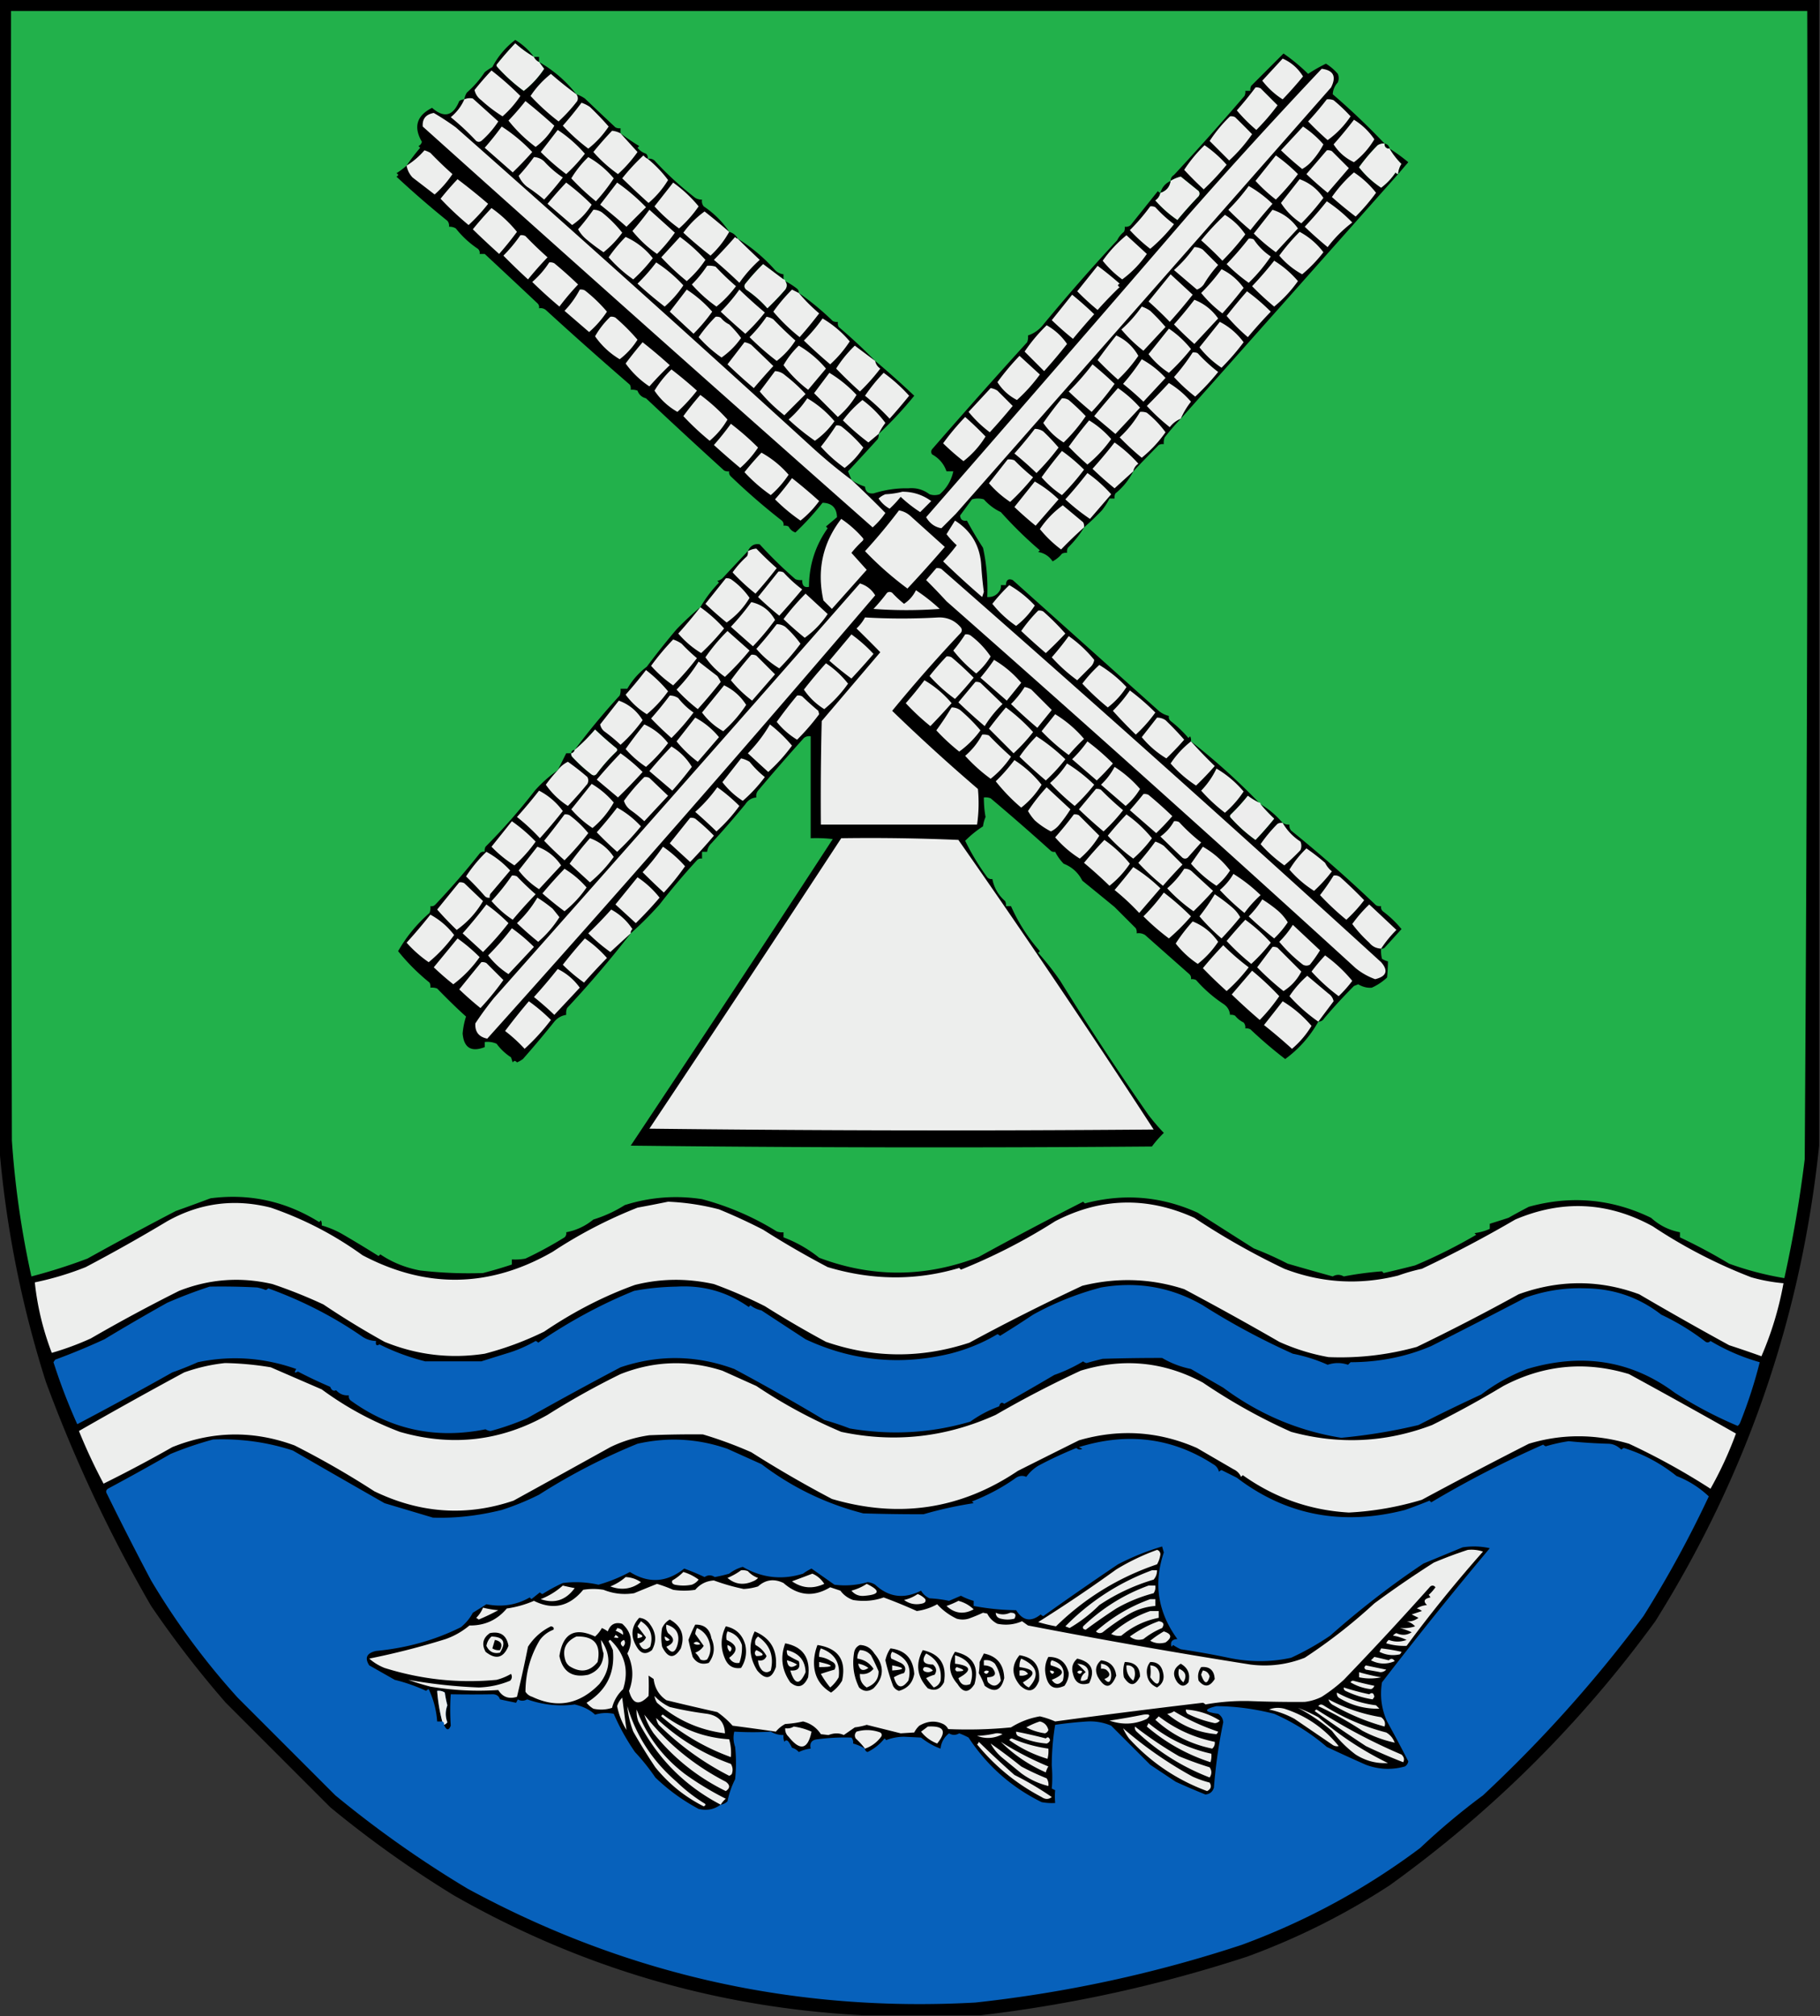<svg xmlns="http://www.w3.org/2000/svg" width="1072" height="1187" style="shape-rendering:geometricPrecision;text-rendering:geometricPrecision;image-rendering:optimizeQuality;fill-rule:evenodd;clip-rule:evenodd"><rect width="100%" height="100%" fill="#333333" stroke="none"/><path style="opacity:1" d="M-.5-.5h1072v675c-10.55 100.821-42.72 194.154-96.5 280-43.874 60.21-96.04 112.04-156.5 155.5-26.296 17.15-54.296 31.15-84 42-51.267 16.74-103.6 28.24-157 34.5h-69c-85.926-4.4-166.259-27.9-241-70.5a633.688 633.688 0 0 1-73-52c-20.446-20.45-40.946-40.95-61.5-61.5a604.087 604.087 0 0 1-44-57c-24.41-42.157-45.076-86.157-62-132-14.452-45.443-23.618-91.776-27.5-139V-.5z"/><path style="opacity:1" fill="#22b14b" d="M6.5 6.5h1058c.49 225.35-.01 450.683-1.5 676a743.801 743.801 0 0 1-12 70 183.889 183.889 0 0 1-32.5-8.5 322.648 322.648 0 0 0-29-15.5v-3c-6.449-1.224-12.115-4.058-17-8.5-23.11-11.196-47.11-13.363-72-6.5a337.049 337.049 0 0 0-12 6.5c-3.733 1.213-7.4 2.38-11 3.5v3c-2.801 1.266-5.801 2.099-9 2.5l1 1a311.53 311.53 0 0 1-36 18 746.85 746.85 0 0 1-18.5 4.5l-1-1a198.743 198.743 0 0 0-22.5 3c-2.183-1.232-4.349-1.232-6.5 0a2091.042 2091.042 0 0 1-26.5-7.5 208.104 208.104 0 0 0-20-9 8658.269 8658.269 0 0 1-33-21c-21.425-9.722-43.592-11.556-66.5-5.5l-1-1a2119.183 2119.183 0 0 0-61.5 32.5c-31.402 12.155-62.735 12.322-94 .5a76.096 76.096 0 0 0-21-12v-3a8.43 8.43 0 0 1-4-.5c-13.637-8.479-28.304-14.813-44-19-15.436-2.373-30.603-1.206-45.5 3.5a76.678 76.678 0 0 1-18.5 8.5c-4.735 3.868-10.068 6.368-16 7.5.219 1.175-.114 2.175-1 3a227.194 227.194 0 0 1-23 12.5 32.462 32.462 0 0 1-8 .5v3a256.305 256.305 0 0 1-17 5c-12.261.431-24.594-.069-37-1.5-8.63-1.595-16.463-4.761-23.5-9.5l-1 1a728.743 728.743 0 0 0-21.5-13 54.06 54.06 0 0 0-12-5 4.934 4.934 0 0 0-.5-3l-1 1c-19.756-12.299-41.09-16.966-64-14a1220.635 1220.635 0 0 1-20.5 7.5 2149.22 2149.22 0 0 0-52 28 322.84 322.84 0 0 1-33 10.5 537.892 537.892 0 0 1-11.5-80c-.5-221.666-.667-443.333-.5-665z"/><path style="opacity:1" d="M314.5 33.5a62.323 62.323 0 0 1-11-8 182.418 182.418 0 0 0-10.5 12c-.667.667-.667 1.333 0 2a101.794 101.794 0 0 0 15.5 14 55.745 55.745 0 0 0 12-13 512.469 512.469 0 0 1-3-4c8.564 4.897 15.897 11.23 22 19a19.168 19.168 0 0 1 5 2.5 2058.167 2058.167 0 0 0 18 17c.948.483 1.948.65 3 .5v3a132.733 132.733 0 0 0 11 7.5l-1 1a10.503 10.503 0 0 0 5 3.5c.886.825 1.219 1.825 1 3 1.478-.262 2.811.071 4 1 6.976 7.653 14.976 14.987 24 22a6.846 6.846 0 0 0 4 1c-.262 1.478.071 2.811 1 4 6.113 4.113 11.113 9.113 15 15 2.295.636 3.961 1.969 5 4a98.907 98.907 0 0 1 22 18.5c1.4 1.438 3.067 2.271 5 2.5v3a2205.812 2205.812 0 0 1-12-9 114.938 114.938 0 0 0-10 11c-1.333 1.333-1.333 2.667 0 4a65.501 65.501 0 0 1 12.5 11 163.222 163.222 0 0 0 10.5-11c1.166-1.667 1.166-3.334 0-5a43.842 43.842 0 0 1 7 4.5c.752.671 1.086 1.504 1 2.5a156.051 156.051 0 0 1 20 16.5 4.934 4.934 0 0 0 3 .5 4.934 4.934 0 0 0 .5 3 317.458 317.458 0 0 1 21.5 20c7.38 6.16 15.047 12.993 23 20.5-6.4 7.887-13.4 15.387-21 22.5a4.934 4.934 0 0 1-.5 3 1910.227 1910.227 0 0 1-17.5 19 319.364 319.364 0 0 1 2 5 26.796 26.796 0 0 0 8 4c.23 2.965 1.897 4.298 5 4 6.882-2.155 13.715-3.155 20.5-3 4.615-.443 8.782.724 12.5 3.5 2 .667 4 .667 6 0 4.209-3.681 6.875-8.181 8-13.5h-4c-1.495-4.339-4.329-7.673-8.5-10-.667-1-.667-2 0-3a3697.1 3697.1 0 0 1 56-63 8.43 8.43 0 0 0 .5-4c3.802-1.279 6.969-3.612 9.5-7 14.259-17.186 28.592-33.52 43-49a14.506 14.506 0 0 1 4-5 4.934 4.934 0 0 0 .5-3c1.322.17 2.489-.163 3.5-1a8046.739 8046.739 0 0 0 16-20c.383.556.883.889 1.5 1-.359 1.871-1.359 3.371-3 4.5a70.71 70.71 0 0 0 13 11.5 247.17 247.17 0 0 1 12.5-14c.667-1 .667-2 0-3l-10.5-8.5c-2.037.483-4.037 1.316-6 2.5.011-1.517.677-2.684 2-3.5 13.769-14.813 27.602-30.313 41.5-46.5a4.934 4.934 0 0 0 .5-3h3a4.934 4.934 0 0 1 .5-3l19-19c5.152 3.55 9.985 7.55 14.5 12a89.697 89.697 0 0 1 10.5-6c2.592 1.584 4.926 3.584 7 6 .667 1.667.667 3.333 0 5-1.874 2.069-2.874 4.402-3 7a417.03 417.03 0 0 1 30.5 29 6.846 6.846 0 0 0-4 1 103.05 103.05 0 0 0-11 13 55.74 55.74 0 0 0 13 12 36.358 36.358 0 0 0 8.5-9c.383.556.883.889 1.5 1a214057.291 214057.291 0 0 1-128 144 150.774 150.774 0 0 0-9.5 11 8.43 8.43 0 0 0-.5 4 4.934 4.934 0 0 0-3 .5 860.108 860.108 0 0 0-15 15.5c-2.559 5.062-6.059 9.396-10.5 13a4.934 4.934 0 0 0-.5 3h-3c-1.187 2.405-2.687 4.739-4.5 7a147.277 147.277 0 0 1-10.5 10c-2.276 3.959-5.443 7.959-9.5 12a4.934 4.934 0 0 0-.5 3 4.934 4.934 0 0 0-3 .5 17.712 17.712 0 0 1-5.5 4.5c-2.056-3.06-4.889-4.893-8.5-5.5l1-1c-7.958-6.787-15.625-14.287-23-22.5-3.724-1.725-7.057-4.225-10-7.5a12.494 12.494 0 0 0-7 0 4012.482 4012.482 0 0 1-7 9.5c.219 2.415 1.552 3.415 4 3a220.9 220.9 0 0 0 9.5 16 112.679 112.679 0 0 1 2.5 29c3.309.192 5.809-1.141 7.5-4a4.934 4.934 0 0 0 .5-3h3c.109-3.034 1.443-4.034 4-3l86 77c1.802 1.486 3.802 2.486 6 3-.219 1.175.114 2.175 1 3a71.156 71.156 0 0 1 10.5 10l1-1c.483.948.649 1.948.5 3a389.235 389.235 0 0 1 40 36 36.633 36.633 0 0 1-6.5-4 114.938 114.938 0 0 1-10 11c-.667.667-.667 1.333 0 2a89.042 89.042 0 0 0 14.5 13 194.457 194.457 0 0 0 11-12.5c-2.949-2.776-5.616-5.609-8-8.5a51.538 51.538 0 0 1 13 11c1.208.734 2.541 1.067 4 1-.17 1.322.163 2.489 1 3.5 17.472 14.163 34.138 28.83 50 44a4.934 4.934 0 0 0 3 .5c-.219 1.175.114 2.175 1 3a62.356 62.356 0 0 1 11 10.5 1321.023 1321.023 0 0 1-10 11 2.428 2.428 0 0 1-2 .5 18.453 18.453 0 0 0 .5 6 11.333 11.333 0 0 0 3.5 1.5c-.019 2.969-.186 6.135-.5 9.5a32.552 32.552 0 0 1-9 6c-2.684.233-5.351-.434-8-2l-2.5 1a321.14 321.14 0 0 0-17.5 19c-.816 1.323-1.983 1.989-3.5 2-4.912 8.745-11.412 16.078-19.5 22a253.218 253.218 0 0 1-20.5-17.5 4.934 4.934 0 0 0-3-.5c.17-1.322-.163-2.489-1-3.5a14.506 14.506 0 0 1-5-4 4.934 4.934 0 0 0-3-.5c-.244-2.763-1.577-4.929-4-6.5a80.397 80.397 0 0 1-16-14 4.934 4.934 0 0 0-3-.5c.219-1.175-.114-2.175-1-3a10184.86 10184.86 0 0 1-26-23c-1.545-.952-3.212-1.285-5-1a4.934 4.934 0 0 0-.5-3L656.5 534a3640.179 3640.179 0 0 0-19-15.5c-2.399-4.733-6.066-8.066-11-10-2.073-2.156-3.74-4.489-5-7-1.175.219-2.175-.114-3-1a1390.374 1390.374 0 0 0-35-30.5 8.43 8.43 0 0 0-4-.5c.006 4.134.339 7.967 1 11.5a20.431 20.431 0 0 0-1.5 5.5 63.86 63.86 0 0 0-10.5 8.5 137.268 137.268 0 0 0 13 21.5c.825.886 1.825 1.219 3 1 .998 5.173 3.498 9.506 7.5 13 .483.948.649 1.948.5 3h3a100.978 100.978 0 0 0 17 26.5l-1 1a164.156 164.156 0 0 1 13 16.5 1704.06 1704.06 0 0 0 52 79 134.216 134.216 0 0 0 9 10.5 62.744 62.744 0 0 0-7 8c-102.335.833-204.668.667-307-.5a20637.762 20637.762 0 0 0 119-180.5 84.902 84.902 0 0 0-13-.5v-60c-1.478-.262-2.811.071-4 1a1140.158 1140.158 0 0 0-27 31c-.929 1.189-1.262 2.522-1 4-2.763.244-4.929 1.577-6.5 4a549.618 549.618 0 0 1-20 23c-1.438 1.4-2.271 3.067-2.5 5h-3v4c-1.175-.219-2.175.114-3 1a400.78 400.78 0 0 0-22 26 204.426 204.426 0 0 1-17 17 627.569 627.569 0 0 1-37.5 44 8.43 8.43 0 0 0-.5 4c-2.785.433-5.119 1.766-7 4a590.491 590.491 0 0 1-18.5 22 18.08 18.08 0 0 1-3.5 2c-.925-1.141-1.759-1.141-2.5 0l-1-3a32.337 32.337 0 0 1-8.5-8 13.116 13.116 0 0 0-7-1v3c-7.936 3.052-12.269.385-13-8a44.36 44.36 0 0 1 2-10c-5.074-4.549-10.741-10.049-17-16.5a8.43 8.43 0 0 0-4-.5 4.934 4.934 0 0 0-.5-3 121.342 121.342 0 0 1-18.5-18.5c4.848-8.497 11.015-15.997 18.5-22.5a8.43 8.43 0 0 0 .5-4c1.175.219 2.175-.114 3-1a450.982 450.982 0 0 0 26-30c.825-.886 1.825-1.219 3-1a4.934 4.934 0 0 1 .5-3 351.312 351.312 0 0 0 29-33 76.287 76.287 0 0 1 13.5-12l5-10h3a2.428 2.428 0 0 0 .5 2 89.99 89.99 0 0 0 11.5 10.5c1.135.749 2.135.583 3-.5a100.815 100.815 0 0 1 11.5-13c.667-.667.667-1.333 0-2a194.457 194.457 0 0 1-12.5-11 102.1 102.1 0 0 1-12 12 401.684 401.684 0 0 1 26.5-32 8.43 8.43 0 0 0 .5-4h4c2.907-5.064 6.74-9.397 11.5-13a452.53 452.53 0 0 1 17.5-22 166.831 166.831 0 0 1 14-13c3.038-5.219 6.705-10.052 11-14.5l-1-1a6.802 6.802 0 0 0 3-1.5 2058.747 2058.747 0 0 1 15-16c1.515-3.255 3.849-4.588 7-4a250.227 250.227 0 0 0 21 20.5 8.43 8.43 0 0 0 4 .5c-.076 3.267 1.257 4.601 4 4 .052-12.728 3.719-24.228 11-34.5l-1-1a1896.43 1896.43 0 0 0 6.5-5.5c-.171-5.505-3.005-8.338-8.5-8.5a164.632 164.632 0 0 1-16 17.5c-1.803-.637-3.136-1.803-4-3.5a4.934 4.934 0 0 0-3-.5c.219-1.175-.114-2.175-1-3a384.568 384.568 0 0 1-30-26c-.886-.825-1.219-1.825-1-3a4.934 4.934 0 0 1-3-.5 3639.69 3639.69 0 0 1-46-42.5c-2.465-.632-4.131-2.132-5-4.5a8.43 8.43 0 0 0-4-.5 4.934 4.934 0 0 0-.5-3 2368.255 2368.255 0 0 1-49.5-44c-1.189-.929-2.522-1.262-4-1 .219-1.175-.114-2.175-1-3a7827.922 7827.922 0 0 0-31-29h-3c.219-1.175-.114-2.175-1-3a56.227 56.227 0 0 1-13-12 6.846 6.846 0 0 0-4-1c.17-1.322-.163-2.489-1-3.5a556.403 556.403 0 0 1-30-26c1.333-.667 1.333-1.333 0-2a44.52 44.52 0 0 0 6-4.5 114.212 114.212 0 0 1 8-10.5l-1-1c1.016-.52 1.682-1.353 2-2.5-5.077-8.77-3.077-15.437 6-20 7.067 6.183 12.4 4.85 16-4a5.577 5.577 0 0 1 3-1 10.136 10.136 0 0 1 1.5-4 60.534 60.534 0 0 0 10.5-12 32.367 32.367 0 0 1 4.5-3c3.333-6.34 7.833-11.674 13.5-16 4.337 2.674 8.004 6.007 11 10z"/><path style="opacity:1" fill="#edeeed" d="M314.5 33.5a6.544 6.544 0 0 0 3 3 512.469 512.469 0 0 0 3 4 55.745 55.745 0 0 1-12 13 101.794 101.794 0 0 1-15.5-14c-.667-.667-.667-1.333 0-2a182.418 182.418 0 0 1 10.5-12 62.323 62.323 0 0 0 11 8z"/><path style="opacity:1" d="M314.5 33.5h3v3a6.544 6.544 0 0 1-3-3z"/><path style="opacity:1" fill="#edeeed" d="M755.5 34.5c5.027 2.185 9.027 5.685 12 10.5a231.322 231.322 0 0 1-12 13.5 47.065 47.065 0 0 1-12-11l12-13zM778.5 40.5c6.956.892 8.789 4.56 5.5 11-73.58 83.59-147.247 167.257-221 251l-8.5 8.5c-3.874-.673-6.874-2.839-9-6.5a39785.9 39785.9 0 0 0 154.5-178 3235.135 3235.135 0 0 1 78.5-86zM289.5 41.5a179.048 179.048 0 0 1 17 15 60 60 0 0 1-10.5 12 85.412 85.412 0 0 1-12.5-9.5c-2.084-1.5-3.417-3.5-4-6a171.833 171.833 0 0 1 10-11.5zM339.5 55.5c.912 1.238 1.079 2.572.5 4a93.871 93.871 0 0 1-11 12 131.598 131.598 0 0 1-16.5-15 55.537 55.537 0 0 1 12-13 222.078 222.078 0 0 0 15 12zM739.5 51.5a4.932 4.932 0 0 1 3 .5l10 10A128.804 128.804 0 0 1 740 76.5 93.72 93.72 0 0 1 728.5 65a209.86 209.86 0 0 0 11-13.5zM273.5 58.5c1.637-.718 3.303-.885 5-.5l15 13.5a54.943 54.943 0 0 1-10 11.5c-1 .667-2 .667-3 0a148.332 148.332 0 0 0-15-14c3.541-2.909 6.208-6.409 8-10.5zM781.5 58.5a8.435 8.435 0 0 1 4 .5 98.674 98.674 0 0 1 10 9.5 53.94 53.94 0 0 1-13.5 14 178.901 178.901 0 0 1-11.5-11c3.93-4.25 7.597-8.583 11-13zM309.5 59.5a350.214 350.214 0 0 1 17 14.5c-2.752 4.922-6.418 9.088-11 12.5-6.056-4.508-11.39-9.674-16-15.5a158.195 158.195 0 0 0 10-11.5zM342.5 60.5a19.168 19.168 0 0 1 5 2.5 178.456 178.456 0 0 1 11 11.5 55.537 55.537 0 0 1-12 13 113.296 113.296 0 0 1-15-13.5 206.95 206.95 0 0 0 11-13.5zM501.5 282.5a600.57 600.57 0 0 1 20 19.5 45.255 45.255 0 0 1-7.5 8.5 43367.103 43367.103 0 0 1-265-236c-.347-4.504 1.82-7.17 6.5-8a157.641 157.641 0 0 1 13 8.5 17174.758 17174.758 0 0 1 210 188.5 304.369 304.369 0 0 0 23 19zM724.5 68.5a4.932 4.932 0 0 1 3 .5 561.168 561.168 0 0 1 10 10A92.69 92.69 0 0 1 724 94.5L712.5 83a83.17 83.17 0 0 1 12-14.5zM797.5 70.5c4.802 2.969 8.802 6.802 12 11.5a46.485 46.485 0 0 1-12 13.5c-4.993-2.335-8.993-5.835-12-10.5a246.805 246.805 0 0 0 12-14.5zM295.5 74.5a96.025 96.025 0 0 1 18 15 198.018 198.018 0 0 1-11.5 12c-5.48-4.81-10.98-9.643-16.5-14.5a174.395 174.395 0 0 0 10-12.5zM767.5 74.5a59.689 59.689 0 0 1 12 10.5 45.838 45.838 0 0 1-6.5 9.5 21.368 21.368 0 0 1-6 5 192.85 192.85 0 0 1-12.5-11c4.327-4.66 8.66-9.328 13-14zM328.5 76.5c5.911 3.905 11.245 8.572 16 14a93.918 93.918 0 0 1-11 12 138.302 138.302 0 0 1-15-13c3.357-4.352 6.691-8.685 10-13zM365.5 78.5c3.232 3.575 6.566 7.242 10 11a77.56 77.56 0 0 1-11.5 13 83.261 83.261 0 0 1-14.5-13 194.565 194.565 0 0 1 11-12.5c1.689.134 3.356.634 5 1.5zM815.5 84.5c0 2 1 3 3 3a45.097 45.097 0 0 0 7 9 13.14 13.14 0 0 0-2 6c-.617-.111-1.117-.444-1.5-1a36.358 36.358 0 0 1-8.5 9 55.74 55.74 0 0 1-13-12 103.05 103.05 0 0 1 11-13 6.846 6.846 0 0 1 4-1z"/><path style="opacity:1" d="M815.5 84.5c1.69.356 2.69 1.356 3 3-2 0-3-1-3-3z"/><path style="opacity:1" fill="#edeeed" d="M709.5 85.5a70.788 70.788 0 0 1 13 11.5 152.898 152.898 0 0 1-13.5 14.5 211.4 211.4 0 0 1-11.5-11.5 83.17 83.17 0 0 1 12-14.5z"/><path style="opacity:1" d="M818.5 87.5a109.177 109.177 0 0 1 11 8 1346.338 1346.338 0 0 0-6 7 13.14 13.14 0 0 1 2-6 45.097 45.097 0 0 1-7-9z"/><path style="opacity:1" fill="#edeeed" d="M239.5 97.5a45.271 45.271 0 0 0 10.5-9 16.23 16.23 0 0 1 3.5 1.5 227.748 227.748 0 0 0 13 12.5 60.436 60.436 0 0 1-10.5 12 6684.726 6684.726 0 0 0-13-10c-1.879-2.027-3.046-4.36-3.5-7zM781.5 88.5a4.932 4.932 0 0 1 3 .5l10 10a4467.352 4467.352 0 0 1-12.5 14.5 198.528 198.528 0 0 1-12.5-11c4.023-4.686 8.023-9.353 12-14zM381.5 93.5a71.204 71.204 0 0 1 12 12.5c-3.07 5.076-6.903 9.576-11.5 13.5a587.397 587.397 0 0 1-15.5-14.5c3.799-4.801 7.966-9.3 12.5-13.5.708.88 1.542 1.547 2.5 2zM751.5 91.5a100.958 100.958 0 0 1 13 11 139.724 139.724 0 0 1-13 15 93.892 93.892 0 0 1-12-11 2886.883 2886.883 0 0 0 12-15zM314.5 92.5c2.283.108 4.283.941 6 2.5a58.72 58.72 0 0 0 11 9.5 160.621 160.621 0 0 1-11 13 109.279 109.279 0 0 0-10-7.5c-2.241-1.739-3.908-3.906-5-6.5a116.97 116.97 0 0 0 9-11zM346.5 92.5c5.669 3.195 10.669 7.362 15 12.5a101.444 101.444 0 0 1-10.5 13.5 140.202 140.202 0 0 1-14.5-13.5 60.917 60.917 0 0 1 10-12.5zM797.5 101.5c4.94 3.27 9.273 7.27 13 12a117.713 117.713 0 0 1-12 14 229.57 229.57 0 0 1-14-11.5c3.774-5.419 8.108-10.252 13-14.5zM683.5 113.5c3.432-1.099 5.432-3.433 6-7 1.963-1.184 3.963-2.017 6-2.5l10.5 8.5c.667 1 .667 2 0 3a247.17 247.17 0 0 0-12.5 14 70.71 70.71 0 0 1-13-11.5c1.641-1.129 2.641-2.629 3-4.5zM269.5 105.5a354.413 354.413 0 0 1 18 14.5 103.22 103.22 0 0 1-11.5 12.5 182.423 182.423 0 0 1-16.5-15.5 170.362 170.362 0 0 1 10-11.5zM765.5 105.5c5.794 2.116 10.461 5.783 14 11a139.724 139.724 0 0 1-13 15c-4.913-3.228-8.913-7.228-12-12 3.684-4.68 7.35-9.347 11-14z"/><path style="opacity:1" d="M689.5 106.5c-.568 3.567-2.568 5.901-6 7 .912-3.247 2.912-5.58 6-7z"/><path style="opacity:1" fill="#edeeed" d="M333.5 107.5a137.448 137.448 0 0 1 15 13c-2.99 4.823-6.823 8.823-11.5 12L322.5 120a202.038 202.038 0 0 1 11-12.5zM363.5 107.5c6.069 4.225 11.735 9.059 17 14.5L369 133.5a386.736 386.736 0 0 0-15.5-13c3.357-4.352 6.691-8.685 10-13zM396.5 107.5a77.944 77.944 0 0 1 15 14 71.072 71.072 0 0 1-11.5 13 89.802 89.802 0 0 1-14.5-13c3.658-4.66 7.325-9.326 11-14zM735.5 109.5c5.04 2.856 9.707 6.356 14 10.5a394.079 394.079 0 0 0-13 15.5 173.953 173.953 0 0 1-13-12 118.137 118.137 0 0 0 12-14zM781.5 118.5a88.747 88.747 0 0 1 15 12.5c-5.5 4.167-10.333 9-14.5 14.5a233.513 233.513 0 0 1-13.5-12 229.787 229.787 0 0 0 13-15zM677.5 121.5a4.934 4.934 0 0 1 3 .5 78.39 78.39 0 0 0 11 10 95.927 95.927 0 0 1-14 14.5 93.892 93.892 0 0 1-12-11 118.137 118.137 0 0 0 12-14zM289.5 122.5c5.608 3.939 10.608 8.606 15 14a195.148 195.148 0 0 1-10.5 13 500.768 500.768 0 0 1-15.5-14.5 202.038 202.038 0 0 1 11-12.5zM349.5 123.5c1.808-.009 3.475.491 5 1.5a73.394 73.394 0 0 1 12 12 59.99 59.99 0 0 1-11 11.5 109.279 109.279 0 0 1-10-7.5 21.365 21.365 0 0 1-5-6 142.834 142.834 0 0 0 9-11.5zM382.5 123.5a4756.055 4756.055 0 0 1 15 13.5 93.85 93.85 0 0 1-10.5 12.5 69.898 69.898 0 0 1-14.5-13.5 177.263 177.263 0 0 0 10-12.5zM749.5 123.5c6.159 1.929 11.159 5.596 15 11a2859.072 2859.072 0 0 0-13 14 103.042 103.042 0 0 1-13-11c3.714-4.704 7.381-9.371 11-14zM429.5 136.5c-2.887 5.227-6.554 9.894-11 14a242.354 242.354 0 0 1-16-13.5 55.59 55.59 0 0 1 12.5-12.5 377.78 377.78 0 0 1 14.5 12zM721.5 126.5c4.795 2.961 8.795 6.795 12 11.5a149.213 149.213 0 0 1-13.5 15.5 211.94 211.94 0 0 0-12.5-12 149.723 149.723 0 0 1 14-15zM765.5 136.5c5.497 2.948 10.164 6.948 14 12a83.134 83.134 0 0 1-12.5 13 47.882 47.882 0 0 1-13.5-11 120.333 120.333 0 0 1 12-14zM306.5 138.5a4.934 4.934 0 0 1 3 .5 229.592 229.592 0 0 0 13 12.5 211.31 211.31 0 0 0-11.5 13 392.671 392.671 0 0 1-14.5-14 84.607 84.607 0 0 0 10-12zM663.5 138.5c3.954 3.616 7.954 7.283 12 11-3.964 5.798-8.797 10.798-14.5 15a59.829 59.829 0 0 1-11.5-11 74.986 74.986 0 0 1 14-15zM368.5 139.5c6.328 2.82 11.661 6.987 16 12.5a95.23 95.23 0 0 1-11.5 12.5 81.827 81.827 0 0 1-14.5-13 86.58 86.58 0 0 1 10-12zM400.5 139.5a95.666 95.666 0 0 1 15 13.5 62.487 62.487 0 0 1-11 12.5 148.31 148.31 0 0 1-15-14c3.689-4.02 7.355-8.02 11-12zM434.5 140.5a669.907 669.907 0 0 0 13 12.5c-4.471 3.977-8.471 8.477-12 13.5a290.441 290.441 0 0 0-15-13.5 322.042 322.042 0 0 0 12.5-13.5c.383.556.883.889 1.5 1zM735.5 140.5a4.934 4.934 0 0 1 3 .5c2.689 4.022 6.022 7.355 10 10a96.246 96.246 0 0 1-13 15.5 101.669 101.669 0 0 1-13-11 190.205 190.205 0 0 0 13-15zM703.5 145.5c1.808-.009 3.475.491 5 1.5l9 9a72.294 72.294 0 0 0-8.5 11.5c-1.062 1.399-2.395 2.399-4 3-4.489-3.82-8.989-7.653-13.5-11.5 4.602-4.094 8.602-8.594 12-13.5zM750.5 153.5c5.241 3.235 9.908 7.235 14 12a76.572 76.572 0 0 1-14 15 162.692 162.692 0 0 1-13-12 215.276 215.276 0 0 0 13-15zM323.5 154.5a4.934 4.934 0 0 1 3 .5 247.17 247.17 0 0 1 14 12.5 151.477 151.477 0 0 0-11 13 277.814 277.814 0 0 1-16-14.5c3.941-3.438 7.275-7.271 10-11.5zM386.5 154.5c5.859 3.779 11.193 8.279 16 13.5a60.924 60.924 0 0 1-11 12.5 229.152 229.152 0 0 1-16-13.5 109.915 109.915 0 0 0 11-12.5z"/><path style="opacity:1" fill="#ededed" d="M461.5 164.5c.667 0 1 .333 1 1 1.166 1.666 1.166 3.333 0 5a163.222 163.222 0 0 1-10.5 11 65.501 65.501 0 0 0-12.5-11c-1.333-1.333-1.333-2.667 0-4a114.938 114.938 0 0 1 10-11c4.037 3.049 8.037 6.049 12 9z"/><path style="opacity:1" fill="#edeeed" d="M416.5 156.5a12.93 12.93 0 0 1 5 .5 153.961 153.961 0 0 0 12 11.5c-3.382 4.547-7.216 8.547-11.5 12a83.273 83.273 0 0 1-14.5-13 71.118 71.118 0 0 0 9-11zM646.5 156.5a196.527 196.527 0 0 1 13 10.5c-1.333.667-1.333 1.333 0 2a246.459 246.459 0 0 0-13 13.5 149.524 149.524 0 0 1-12-11 8949.775 8949.775 0 0 0 12-15zM719.5 158.5c5.107 2.438 9.441 6.105 13 11a266.761 266.761 0 0 1-12.5 15 70.96 70.96 0 0 1-12.5-12 118.137 118.137 0 0 0 12-14zM689.5 161.5c4.287 3.95 8.62 7.95 13 12a315.8 315.8 0 0 1-13.5 16 210.293 210.293 0 0 0-12.5-12c4.357-5.352 8.69-10.686 13-16zM341.5 170.5a4.934 4.934 0 0 1 3 .5 87.564 87.564 0 0 1 13 12.5 59.984 59.984 0 0 1-10.5 12L332.5 183a54.435 54.435 0 0 0 9-12.5zM404.5 170.5a72.429 72.429 0 0 1 15 13 103.042 103.042 0 0 1-11 13l-14-13c3.357-4.352 6.691-8.685 10-13zM435.5 170.5a295.126 295.126 0 0 0 15 13.5 107.06 107.06 0 0 1-11.5 12.5 420.89 420.89 0 0 1-14.5-13 101.97 101.97 0 0 0 11-13zM470.5 172.5a102.102 102.102 0 0 0 12 12 245.252 245.252 0 0 1-11.5 14 109.67 109.67 0 0 1-15.5-15 101.669 101.669 0 0 1 11-13l4 2zM734.5 171.5c4.922 3.58 9.589 7.58 14 12a280.543 280.543 0 0 0-13.5 15 108.182 108.182 0 0 1-12.5-12.5 341.303 341.303 0 0 1 12-14.5zM631.5 173.5a212.106 212.106 0 0 1 13 11.5 405.11 405.11 0 0 0-12.5 14.5 194.457 194.457 0 0 1-12.5-11 4018.182 4018.182 0 0 0 12-15zM703.5 176.5c5.672 2.195 10.339 5.861 14 11l-14 15a197.842 197.842 0 0 1-12-11.5 247.916 247.916 0 0 0 12-14.5zM672.5 180.5a19.177 19.177 0 0 1 5 2.5 120.496 120.496 0 0 1 9 9.5l-13 14a84.501 84.501 0 0 1-13-12.5 77.17 77.17 0 0 0 12-13.5zM359.5 186.5a4.934 4.934 0 0 1 3 .5 119.705 119.705 0 0 1 13 13c-2.848 4.51-6.348 8.344-10.5 11.5-5.815-3.483-10.648-7.983-14.5-13.5a50.115 50.115 0 0 1 9-11.5zM421.5 186.5a4.934 4.934 0 0 1 3 .5 14.506 14.506 0 0 0 5 4 61.376 61.376 0 0 1 7 8c-3.167 4.5-7 8.333-11.5 11.5a76.855 76.855 0 0 1-13.5-12 86.58 86.58 0 0 1 10-12zM451.5 186.5c1.422.209 2.755.709 4 1.5a227.851 227.851 0 0 0 13 12.5 47.229 47.229 0 0 1-11 12 160.385 160.385 0 0 1-16-14 84.607 84.607 0 0 0 10-12zM484.5 187.5c6.052 3.544 11.385 8.044 16 13.5a68.283 68.283 0 0 1-11.5 13.5 316.593 316.593 0 0 1-15.5-14 100.622 100.622 0 0 0 11-13zM718.5 189.5c5.504 2.823 10.171 6.823 14 12a138.291 138.291 0 0 1-13 15 55.74 55.74 0 0 1-13-12 8949.775 8949.775 0 0 0 12-15zM616.5 191.5c4.86 2.757 8.86 6.424 12 11a306.78 306.78 0 0 1-13.5 16L603.5 207a97.836 97.836 0 0 1 13-15.5zM688.5 193.5c4.912 3.304 9.246 7.304 13 12a129.255 129.255 0 0 1-13 14 47.229 47.229 0 0 1-12-11 8949.775 8949.775 0 0 0 12-15zM657.5 197.5c5.572 2.568 9.905 6.568 13 12a87.915 87.915 0 0 1-12 14 197.388 197.388 0 0 1-12-11.5 355.647 355.647 0 0 1 11-14.5zM378.5 201.5a300.071 300.071 0 0 1 16 13.5 211.94 211.94 0 0 0-12 12.5 53.938 53.938 0 0 1-14-13.5 248.779 248.779 0 0 1 10-12.5zM438.5 201.5c1.422.209 2.755.709 4 1.5a2396.14 2396.14 0 0 1 13 12.5 423.118 423.118 0 0 0-11.5 13 311.552 311.552 0 0 1-15.5-14c3.357-4.352 6.691-8.685 10-13zM470.5 203.5a62.083 62.083 0 0 1 16 13.5c-3.506 4.172-7.006 8.338-10.5 12.5a74.679 74.679 0 0 1-14.5-14.5 50.771 50.771 0 0 1 9-11.5zM515.5 212.5c.359 1.871 1.359 3.371 3 4.5a115.634 115.634 0 0 1-12 13.5 268.976 268.976 0 0 1-14-13.5 71.336 71.336 0 0 1 11-13.5c4.037 3.049 8.037 6.049 12 9zM702.5 207.5a4.934 4.934 0 0 1 3 .5c3.7 4.035 7.7 7.702 12 11a140.202 140.202 0 0 1-13.5 14.5 97.905 97.905 0 0 1-12.5-11.5 118.809 118.809 0 0 0 11-14.5zM600.5 209.5c4.009 3.669 8.009 7.335 12 11a96.903 96.903 0 0 1-13.5 15c-4.81-2.479-8.643-5.979-11.5-10.5a149.252 149.252 0 0 1 13-15.5zM672.5 211.5c5.213 2.869 9.88 6.536 14 11l-13 14a182.014 182.014 0 0 0-12-10.5c4.044-4.606 7.71-9.44 11-14.5zM643.5 214.5a212.106 212.106 0 0 1 13 11.5 159.041 159.041 0 0 1-13.5 16.5 233.513 233.513 0 0 1-13.5-12 157.337 157.337 0 0 0 14-16zM395.5 217.5a255.635 255.635 0 0 1 15 12.5 103.246 103.246 0 0 1-11.5 12.5c-5.522-3.158-10.022-7.325-13.5-12.5a60.906 60.906 0 0 1 10-12.5zM456.5 218.5c2.283.108 4.283.941 6 2.5a93.892 93.892 0 0 1 12 11L462 244.5a95.927 95.927 0 0 1-14.5-14c3.08-4.061 6.08-8.061 9-12zM488.5 219.5c5.875 3.529 11.208 7.862 16 13a52.813 52.813 0 0 1-11 13l-14-14c2.991-3.993 5.991-7.993 9-12zM520.5 219.5a95.666 95.666 0 0 1 15 13.5 340.029 340.029 0 0 1-11.5 13.5 138.984 138.984 0 0 0-14.5-13.5c3.345-4.916 7.012-9.416 11-13.5zM695.5 246.5c-2.556 1.043-4.723 2.71-6.5 5a119.16 119.16 0 0 1-13.5-12.5 461.812 461.812 0 0 0 13-13.5 53.914 53.914 0 0 1 13 11 45.105 45.105 0 0 0-6 10zM583.5 228.5c1.422.209 2.755.709 4 1.5 2.998 2.992 5.998 5.992 9 9a366.33 366.33 0 0 1-13.5 15.5 71.144 71.144 0 0 1-12.5-12c4.355-4.687 8.688-9.354 13-14zM658.5 228.5c4.759 3.253 9.092 7.087 13 11.5L657 255.5c-4.155-3.487-8.322-6.987-12.5-10.5a474.528 474.528 0 0 1 14-16.5zM412.5 232.5a109.46 109.46 0 0 1 16 14.5c-2.734 4.741-6.234 8.907-10.5 12.5a159.927 159.927 0 0 1-15.5-14.5 181.132 181.132 0 0 1 10-12.5zM475.5 234.5c6.052 3.544 11.385 8.044 16 13.5a47.105 47.105 0 0 1-11.5 11.5 137.73 137.73 0 0 1-15.5-12.5c4.247-3.742 7.914-7.908 11-12.5zM625.5 234.5a6.846 6.846 0 0 1 4 1 136.119 136.119 0 0 1 10 9.5 96.246 96.246 0 0 1-13 15.5c-4.779-2.944-8.779-6.777-12-11.5a234.664 234.664 0 0 1 11-14.5zM517.5 255.5a575.2 575.2 0 0 0-6 5 139.724 139.724 0 0 1-15-13 65.546 65.546 0 0 1 11.5-12 64.804 64.804 0 0 1 13.5 13.5 37.76 37.76 0 0 0-4 6.5zM671.5 242.5a8.43 8.43 0 0 1 4 .5 59.76 59.76 0 0 1 11 11.5 74.58 74.58 0 0 1-14 15 152.473 152.473 0 0 1-13-12c4.807-4.461 8.807-9.461 12-15zM568.5 245.5a197.313 197.313 0 0 1 12 11.5c-3.48 5.644-7.813 10.477-13 14.5a141.011 141.011 0 0 1-12-10.5 146.655 146.655 0 0 1 13-15.5zM641.5 247.5c4.868 2.948 9.201 6.615 13 11-4.017 5.681-8.684 10.681-14 15a165.333 165.333 0 0 1-11-10.5 272.313 272.313 0 0 1 12-15.5zM430.5 249.5a157.754 157.754 0 0 1 16 14 59.693 59.693 0 0 1-10.5 12 468.281 468.281 0 0 1-15.5-13.5c3.57-4.06 6.904-8.227 10-12.5zM492.5 250.5a4.934 4.934 0 0 1 3 .5 87.564 87.564 0 0 1 13 12.5 47.06 47.06 0 0 1-11 12 83.405 83.405 0 0 1-14-12.5 164.7 164.7 0 0 0 9-12.5zM609.5 252.5c1.808-.009 3.475.491 5 1.5a121.75 121.75 0 0 1 9 9.5 141.383 141.383 0 0 1-13 15 211.31 211.31 0 0 0-13-11.5 242.087 242.087 0 0 0 12-14.5zM667.5 277.5a3981.922 3981.922 0 0 0-11 10 211.31 211.31 0 0 1-13-11.5 286.454 286.454 0 0 0 13-15.5 82.665 82.665 0 0 1 14 12.5c-1.641 1.129-2.641 2.629-3 4.5zM625.5 265.5a100.998 100.998 0 0 1 13 11 139.724 139.724 0 0 1-13 15 59.984 59.984 0 0 1-12-10.5 272.313 272.313 0 0 1 12-15.5zM448.5 266.5a58.821 58.821 0 0 1 16 13 59.984 59.984 0 0 1-10.5 12 95.074 95.074 0 0 1-15.5-13.5 169.715 169.715 0 0 1 10-11.5zM593.5 270.5a8.43 8.43 0 0 1 4 .5c3.477 3.567 7.144 6.9 11 10a139.73 139.73 0 0 1-13.5 14.5 60.924 60.924 0 0 1-12.5-11c3.684-4.68 7.35-9.347 11-14zM640.5 278.5c5.073 3.566 9.74 7.732 14 12.5L642 305.5a119.908 119.908 0 0 1-14.5-11.5 274.71 274.71 0 0 0 13-15.5zM466.5 281.5a294.41 294.41 0 0 1 16 13.5 59.89 59.89 0 0 1-11 11.5 105.726 105.726 0 0 1-15-12.5c3.57-4.06 6.904-8.227 10-12.5zM609.5 283.5c5.054 2.874 9.72 6.374 14 10.5a6662.172 6662.172 0 0 0-13.5 15.5 198.528 198.528 0 0 1-12.5-11 8949.775 8949.775 0 0 0 12-15zM531.5 289.5c6.286-.01 11.952 1.823 17 5.5l-6.5 6.5a78.678 78.678 0 0 1-11.5-9 63.532 63.532 0 0 1-6.5 7 18.68 18.68 0 0 1-6.5-6 12.403 12.403 0 0 1 4-2.5c3.525-.179 6.859-.679 10-1.5zM638.5 310.5a245.326 245.326 0 0 0-13.5 13c-4.595-3.426-8.762-7.426-12.5-12a53.938 53.938 0 0 1 13.5-14 12216 12216 0 0 1 12 10c.483.948.649 1.948.5 3zM529.5 300.5c2.64.454 4.973 1.621 7 3.5l20 18a775.554 775.554 0 0 1-22 24.5 195.794 195.794 0 0 1-25-22 337.89 337.89 0 0 0 20-24zM495.5 305.5c4.572 3.063 8.739 6.73 12.5 11 .667.667.667 1.333 0 2a64.292 64.292 0 0 0-6.5 7l9 10-20.5 23-5-5c-3.939-17.82-.439-33.82 10.5-48zM562.5 306.5c9.762 6.172 14.929 15.172 15.5 27 .335 5.019.835 10.019 1.5 15l-1 3a504.006 504.006 0 0 1-23-21 108.03 108.03 0 0 0 8-9.5 54.452 54.452 0 0 1-6-6.5c1.657-2.66 3.324-5.327 5-8zM440.5 324.5c1.644-.866 3.311-1.366 5-1.5a196.254 196.254 0 0 0 12 11.5 266.761 266.761 0 0 1-12.5 15 120.975 120.975 0 0 1-13.5-12.5 57.31 57.31 0 0 1 8.5-9.5 4.934 4.934 0 0 0 .5-3zM551.5 334.5a4.934 4.934 0 0 1 3 .5 17044.554 17044.554 0 0 1 259 231.5c4.357 4.988 3.19 8.321-3.5 10a39.304 39.304 0 0 1-11.5-6.5 18540.825 18540.825 0 0 0-241-216 394.54 394.54 0 0 0-12-12.5c2.023-2.353 4.023-4.686 6-7zM458.5 336.5a4.934 4.934 0 0 1 3 .5 77.742 77.742 0 0 0 11 10 468.281 468.281 0 0 1-13.5 15.5 198.528 198.528 0 0 1-12.5-11 4744.388 4744.388 0 0 0 12-15zM427.5 340.5a4.934 4.934 0 0 1 3 .5 43.128 43.128 0 0 1 11 11c-3.455 5.789-7.955 10.622-13.5 14.5a192.67 192.67 0 0 1-12.5-11 8949.775 8949.775 0 0 0 12-15zM506.5 343.5c3.829 1.151 6.829 3.484 9 7a13651.099 13651.099 0 0 1-228.5 261c-5-1.024-7.333-4.024-7-9a190.792 190.792 0 0 1 11-15 61896.552 61896.552 0 0 0 215.5-244zM594.5 344.5c5.564 3.223 10.564 7.223 15 12a47.06 47.06 0 0 1-11 12 64.748 64.748 0 0 1-14-13 103.101 103.101 0 0 1 10-11zM539.5 347.5a109.332 109.332 0 0 1 14 11c-13.156.948-26.156.948-39 0a111.037 111.037 0 0 0 8-9.5c1-.667 2-.667 3 0a64.292 64.292 0 0 0 7 6.5c3.095-2.089 5.429-4.756 7-8zM474.5 349.5l13 12c-3.63 5.464-8.13 10.131-13.5 14a196.428 196.428 0 0 1-12.5-11 141.2 141.2 0 0 1 13-15zM442.5 354.5c6.204 1.36 10.87 4.86 14 10.5a153.88 153.88 0 0 1-13 15.5 2546.202 2546.202 0 0 1-13-11.5 139.01 139.01 0 0 0 12-14.5zM412.5 357.5a82.309 82.309 0 0 1 14 12.5 139.479 139.479 0 0 1-13.5 14.5c-5.076-3.07-9.576-6.903-13.5-11.5a280.46 280.46 0 0 0 13-15.5zM611.5 359.5a4.934 4.934 0 0 1 3 .5 152.024 152.024 0 0 1 13 13 223.12 223.12 0 0 1-11.5 11.5 370.8 370.8 0 0 1-14.5-13 89.158 89.158 0 0 1 10-12zM509.5 363.5c14.356.855 28.856.855 43.5 0 5.278-.055 9.612 1.945 13 6 .667 1 .667 2 0 3a877.84 877.84 0 0 0-40.5 46 1115.669 1115.669 0 0 0 50.5 46 87.665 87.665 0 0 1-.5 21h-92c-.167-20.336 0-40.669.5-61a152110.57 152110.57 0 0 1 34.5-40.5 782.972 782.972 0 0 0-14-14 25.53 25.53 0 0 0 5-6.5zM457.5 367.5c1.808-.009 3.475.491 5 1.5 3.412 3.072 6.412 6.406 9 10a133.485 133.485 0 0 1-12.5 14.5 55.62 55.62 0 0 1-13.5-11.5 236.65 236.65 0 0 0 12-14.5zM428.5 371.5c4.302 3.826 8.635 7.659 13 11.5a160.842 160.842 0 0 1-14.5 15.5c-4.5-3.167-8.333-7-11.5-11.5a107.353 107.353 0 0 1 13-15.5z"/><path style="opacity:1" fill="#edeeed" d="M501.5 373.5a85.96 85.96 0 0 1 13 11.5 420.89 420.89 0 0 1-13 14.5 195.148 195.148 0 0 1-13-10.5 2882.19 2882.19 0 0 0 13-15.5zM568.5 373.5a4.934 4.934 0 0 1 3 .5 52.036 52.036 0 0 1 12 12.5c-2.343 3.836-5.176 7.169-8.5 10a80.13 80.13 0 0 1-13.5-13.5 92.529 92.529 0 0 0 7-9.5zM629.5 374.5a74.686 74.686 0 0 1 15 14 6.895 6.895 0 0 1-2 4l-8 8a96.903 96.903 0 0 1-15-13.5 177.263 177.263 0 0 0 10-12.5zM396.5 376.5a19.177 19.177 0 0 1 5 2.5 107.985 107.985 0 0 0 9 8.5 160.385 160.385 0 0 1-14 16 71.072 71.072 0 0 1-13-11.5 149.252 149.252 0 0 1 13-15.5zM442.5 385.5a4.934 4.934 0 0 1 3 .5l11 11-13.5 15.5c-4.701-3.537-8.868-7.537-12.5-12a207.479 207.479 0 0 1 12-15zM557.5 386.5a4.934 4.934 0 0 1 3 .5 187.382 187.382 0 0 1 13 12 194.457 194.457 0 0 1-11 12.5 95.566 95.566 0 0 1-15-13.5 169.715 169.715 0 0 1 10-11.5zM585.5 388.5a62.083 62.083 0 0 1 16 13.5c-2.82 3.489-5.653 6.989-8.5 10.5L577.5 399a117.686 117.686 0 0 0 8-10.5zM411.5 389.5a847.92 847.92 0 0 0 11 8.5 18.08 18.08 0 0 1 2 3.5 315.8 315.8 0 0 1-13.5 16 102.278 102.278 0 0 1-12.5-11.5c4.999-5.115 9.333-10.615 13-16.5zM486.5 390.5c4.919 3.248 9.253 7.248 13 12a74.58 74.58 0 0 1-14 15c-4.823-2.99-8.823-6.823-12-11.5a286.306 286.306 0 0 1 13-15.5zM647.5 391.5a74.296 74.296 0 0 1 16 13 47.229 47.229 0 0 1-11 12 150.804 150.804 0 0 1-15-14 78.921 78.921 0 0 1 10-11zM380.5 394.5a82.532 82.532 0 0 1 13 12.5 71.543 71.543 0 0 1-12.5 13.5 44.431 44.431 0 0 1-12.5-11.5 245.888 245.888 0 0 0 12-14.5zM544.5 400.5c6.027 3.514 11.36 8.014 16 13.5a376.1 376.1 0 0 1-12.5 13.5 138.27 138.27 0 0 1-14.5-13.5 206.95 206.95 0 0 0 11-13.5zM574.5 401.5a4.934 4.934 0 0 1 3 .5 2396.14 2396.14 0 0 1 13 12.5 66.844 66.844 0 0 0-10.5 13 306.233 306.233 0 0 1-15.5-14c3.356-4.019 6.69-8.019 10-12zM426.5 403.5c5.395 2.558 9.729 6.391 13 11.5a75.2 75.2 0 0 1-13.5 15.5c-4.922-2.752-9.088-6.418-12.5-11 4.357-5.352 8.69-10.686 13-16zM603.5 404.5c1.422.209 2.755.709 4 1.5l12 12c-2.82 3.489-5.653 6.989-8.5 10.5a311.552 311.552 0 0 1-15.5-14 56.72 56.72 0 0 0 8-10zM665.5 406.5a138.577 138.577 0 0 1 15 13 83.738 83.738 0 0 1-11.5 13 269.816 269.816 0 0 1-13.5-14 83.696 83.696 0 0 0 10-12zM394.5 409.5c1.808-.009 3.475.491 5 1.5a41.374 41.374 0 0 0 9 8.5 139.724 139.724 0 0 1-13 15 195.829 195.829 0 0 1-12-11.5 205.693 205.693 0 0 0 11-13.5zM469.5 409.5a4.934 4.934 0 0 1 3 .5 179.919 179.919 0 0 0 9.5 8.5l.5 2a135.086 135.086 0 0 1-13 15 45.59 45.59 0 0 1-12-10.5 272.313 272.313 0 0 1 12-15.5zM364.5 412.5c5.94 2.155 10.606 5.989 14 11.5a89.802 89.802 0 0 1-13 14.5 96.246 96.246 0 0 0-9-7.5c-1.624-1.117-2.624-2.617-3-4.5 3.658-4.66 7.325-9.326 11-14zM560.5 416.5c1.808-.009 3.475.491 5 1.5a102.1 102.1 0 0 1 12 12 55.61 55.61 0 0 1-12.5 12.5 121.14 121.14 0 0 1-13.5-12.5 171.857 171.857 0 0 0 9-13.5zM592.5 416.5a109.46 109.46 0 0 1 16 14.5 101.252 101.252 0 0 1-11.5 12.5L582.5 429a256.716 256.716 0 0 1 10-12.5zM621.5 420.5c6.362 3.85 12.029 8.684 17 14.5a120.496 120.496 0 0 0-9 9.5 117.995 117.995 0 0 1-16-14 4217.27 4217.27 0 0 0 8-10zM409.5 422.5c5.38 2.872 10.046 6.705 14 11.5L411 448.5a71.144 71.144 0 0 1-12.5-12c3.69-4.685 7.357-9.352 11-14zM681.5 422.5c1.808-.009 3.475.491 5 1.5a176.155 176.155 0 0 1 11 11.5 166.24 166.24 0 0 1-10.5 11 56.42 56.42 0 0 1-14.5-12.5c3.015-3.836 6.015-7.669 9-11.5zM379.5 426.5c5.483 2.467 10.15 6.134 14 11a98.203 98.203 0 0 1-13 14c-4.507-3.012-8.507-6.512-12-10.5a242.951 242.951 0 0 1 11-14.5zM453.5 426.5a85.452 85.452 0 0 1 13 12.5 102.667 102.667 0 0 1-14 15.5 2133.459 2133.459 0 0 1-12-11 85.375 85.375 0 0 0 13-17zM336.5 443.5c1-.333 1.667-1 2-2a102.1 102.1 0 0 0 12-12 194.457 194.457 0 0 0 12.5 11c.667.667.667 1.333 0 2a100.815 100.815 0 0 0-11.5 13c-.865 1.083-1.865 1.249-3 .5a89.99 89.99 0 0 1-11.5-10.5 2.428 2.428 0 0 1-.5-2zM578.5 432.5a8.43 8.43 0 0 1 4 .5 227.851 227.851 0 0 0 13 12.5 56.984 56.984 0 0 1-12 13 96.68 96.68 0 0 1-15-13.5c4.192-3.589 7.525-7.756 10-12.5zM610.5 433.5a109.245 109.245 0 0 1 17 13.5 101.553 101.553 0 0 1-11.5 12.5 306.233 306.233 0 0 1-15.5-14 86.58 86.58 0 0 1 10-12zM640.5 436.5a136.98 136.98 0 0 1 15 13 135.23 135.23 0 0 1-9.5 10L631.5 447a75.525 75.525 0 0 0 9-10.5zM701.5 436.5a282.194 282.194 0 0 0 14 14.5 179.938 179.938 0 0 1-11 11.5 71.61 71.61 0 0 1-15-13 55.678 55.678 0 0 1 12-13zM395.5 439.5c5.008 3.008 9.008 7.008 12 12a229.372 229.372 0 0 1-11.5 14L382.5 454a274.922 274.922 0 0 1 13-14.5z"/><path style="opacity:1" d="M338.5 441.5c-.333 1-1 1.667-2 2 0-1.333.667-2 2-2z"/><path style="opacity:1" fill="#edeeed" d="M365.5 443.5a99.308 99.308 0 0 1 13 11 311.223 311.223 0 0 1-14.5 15c-4.18-3.516-8.347-7.016-12.5-10.5a315.494 315.494 0 0 1 14-15.5zM436.5 446.5a16.076 16.076 0 0 1 5 2 57.508 57.508 0 0 0 9 9c-3.906 5.216-8.24 9.883-13 14-4.572-2.899-8.572-6.566-12-11 3.714-4.704 7.381-9.371 11-14zM597.5 447.5a66.3 66.3 0 0 1 16 14.5 50.652 50.652 0 0 1-12 13.5 109.822 109.822 0 0 1-15-15.5 106.275 106.275 0 0 0 11-12.5zM328.5 453.5c1.519-2.114 3.519-3.78 6-5a148.89 148.89 0 0 1 11.5 9c.667 1.333.667 2.667 0 4a211.31 211.31 0 0 1-11.5 13 46.443 46.443 0 0 1-13-12.5 85.665 85.665 0 0 1 7-8.5zM628.5 449.5a94.353 94.353 0 0 1 16 12.5 107.06 107.06 0 0 1-11.5 12.5 138.27 138.27 0 0 1-14.5-13.5 54.61 54.61 0 0 0 10-11.5zM656.5 451.5c5.577 3.57 10.577 7.903 15 13a40.482 40.482 0 0 1-8.5 10L648.5 462c3.291-3.111 5.957-6.611 8-10.5zM716.5 452.5c6.047 3.538 11.381 8.038 16 13.5a60.924 60.924 0 0 1-11 12.5 98.203 98.203 0 0 1-14-13c3.776-3.915 6.776-8.248 9-13zM379.5 457.5a4.934 4.934 0 0 1 3 .5l11 10.5c-4.695 5.026-9.361 10.026-14 15a74.335 74.335 0 0 0-8-6.5c-1.948-1.439-3.281-3.272-4-5.5a118.969 118.969 0 0 1 12-14zM348.5 461.5c4.906 2.899 9.239 6.566 13 11-3.279 5.775-7.445 10.775-12.5 15a60.924 60.924 0 0 1-12.5-11 8949.775 8949.775 0 0 0 12-15zM422.5 463.5a100.998 100.998 0 0 1 13 11c-3.916 5.422-8.416 10.422-13.5 15a320.491 320.491 0 0 0-12.5-11.5 88.62 88.62 0 0 0 13-14.5zM616.5 463.5l14 13a86.097 86.097 0 0 1-6.5 9c-1.389 1.727-3.056 3.061-5 4a45.833 45.833 0 0 1-9.5-6.5 32.364 32.364 0 0 1-4-5.5 110.328 110.328 0 0 1 11-14zM645.5 464.5a4.934 4.934 0 0 1 3 .5 173.953 173.953 0 0 0 13 12 102.135 102.135 0 0 1-11.5 12.5 269.043 269.043 0 0 1-14.5-13c3.341-4.031 6.675-8.031 10-12zM317.5 465.5c5.535 2.86 10.202 6.86 14 12a306.78 306.78 0 0 1-13.5 16 119.16 119.16 0 0 0-13.5-12.5 280.46 280.46 0 0 0 13-15.5zM673.5 467.5a4.934 4.934 0 0 1 3 .5 250.041 250.041 0 0 1 14 12.5 134.072 134.072 0 0 1-9.5 10L665.5 477a245.328 245.328 0 0 0 8-9.5z"/><path style="opacity:1" fill="#ededed" d="M741.5 472.5c.667 0 1 .333 1 1 2.384 2.891 5.051 5.724 8 8.5a194.457 194.457 0 0 1-11 12.5 89.042 89.042 0 0 1-14.5-13c-.667-.667-.667-1.333 0-2a114.938 114.938 0 0 0 10-11 36.633 36.633 0 0 0 6.5 4z"/><path style="opacity:1" fill="#edeeed" d="M363.5 475.5c5.203 2.856 9.869 6.523 14 11a149.168 149.168 0 0 1-14 15 197.842 197.842 0 0 1-12-11.5 253.45 253.45 0 0 0 12-14.5zM332.5 479.5a4.934 4.934 0 0 1 3 .5 62.356 62.356 0 0 1 11 10.5 160.385 160.385 0 0 1-14 16 197.842 197.842 0 0 1-12-11.5 477.097 477.097 0 0 0 12-15.5zM632.5 479.5a4.934 4.934 0 0 1 3 .5l12 12a55.527 55.527 0 0 1-11.5 13.5c-5.412-3.405-10.245-7.572-14.5-12.5a206.95 206.95 0 0 0 11-13.5zM663.5 479.5a74.495 74.495 0 0 1 15 14 73.838 73.838 0 0 1-11 12 96.116 96.116 0 0 1-15-13.5 202.038 202.038 0 0 1 11-12.5zM406.5 481.5a4.934 4.934 0 0 1 3 .5 116.35 116.35 0 0 1 11 10 312.529 312.529 0 0 1-14 15.5 2133.459 2133.459 0 0 1-12-11c4.016-5.013 8.016-10.013 12-15zM301.5 483.5a93.09 93.09 0 0 1 14 12 83.033 83.033 0 0 1-12.5 14 70.6 70.6 0 0 1-13.5-11 4744.388 4744.388 0 0 0 12-15zM691.5 483.5a4.934 4.934 0 0 1 3 .5 110.18 110.18 0 0 0 13 12l-8 9c-1 .667-2 .667-3 0a1179.618 1179.618 0 0 1-13-12.5c3.369-2.427 6.036-5.427 8-9zM755.5 484.5c2.6 4.435 6.1 8.102 10.5 11 .667 1.667.667 3.333 0 5a120.496 120.496 0 0 1-9.5 9 83.908 83.908 0 0 1-14-12.5 86.98 86.98 0 0 1 10-12 4.934 4.934 0 0 1 3-.5zM347.5 493.5c5.769 2.085 10.436 5.752 14 11-3.97 5.571-8.637 10.571-14 15l-12-11a179.361 179.361 0 0 1 12-15zM495.5 493.5c23.045-.323 46.045.01 69 1a5843.604 5843.604 0 0 1 115 170.5c-99.002.833-198.002.667-297-.5a23774.564 23774.564 0 0 0 113-171zM650.5 494.5c5.608 3.939 10.608 8.606 15 14a56.984 56.984 0 0 1-12 13 286.258 286.258 0 0 0-15-13.5 236.714 236.714 0 0 1 12-13.5zM680.5 495.5a19.177 19.177 0 0 1 5 2.5l11 11a320.491 320.491 0 0 0-11.5 12.5 138.795 138.795 0 0 1-14.5-13.5 168.79 168.79 0 0 0 10-12.5zM316.5 498.5c5.769 2.085 10.436 5.752 14 11-4.361 4.693-8.695 9.359-13 14a47.229 47.229 0 0 1-12-11c3.69-4.685 7.357-9.352 11-14zM390.5 498.5a70.72 70.72 0 0 1 13 11.5 140.163 140.163 0 0 1-12.5 15.5 394.54 394.54 0 0 1-12.5-12 127.827 127.827 0 0 0 12-15zM708.5 498.5c6.258 3.591 11.592 8.257 16 14a37.616 37.616 0 0 1-8 9 71.61 71.61 0 0 1-15-13c2.384-3.369 4.717-6.703 7-10zM769.5 499.5a126.884 126.884 0 0 1 11 8.5 14.705 14.705 0 0 0 4 5 86.642 86.642 0 0 1-10.5 11.5 64.696 64.696 0 0 1-14.5-12.5 60.906 60.906 0 0 1 10-12.5zM286.5 501.5c5.203 2.856 9.869 6.523 14 11l-11 13c-.886.825-1.219 1.825-1 3-1.175.219-2.175-.114-3-1a181.703 181.703 0 0 0-11-11.5 83.147 83.147 0 0 1 12-14.5zM667.5 510.5a95.291 95.291 0 0 1 16 12.5L671 537.5a138.27 138.27 0 0 0-14.5-13.5 416.81 416.81 0 0 0 11-13.5zM332.5 511.5c4.827 2.938 9.161 6.605 13 11a64.748 64.748 0 0 1-13 14 188.394 188.394 0 0 1-13-10.5 274.922 274.922 0 0 1 13-14.5zM697.5 511.5c1.984-.117 3.65.55 5 2l12 11a197.842 197.842 0 0 1-11.5 12 95.074 95.074 0 0 1-15.5-13.5c3.916-3.41 7.249-7.243 10-11.5zM726.5 514.5a94.353 94.353 0 0 1 16 12.5 71.083 71.083 0 0 0-9.5 10.5 138.27 138.27 0 0 1-14.5-13.5c3.254-2.747 5.92-5.914 8-9.5zM301.5 515.5a4.934 4.934 0 0 1 3 .5c3.542 3.71 7.208 7.21 11 10.5a286.258 286.258 0 0 0-13.5 15 60.232 60.232 0 0 1-12.5-11 125.631 125.631 0 0 0 12-15zM785.5 515.5c1.478-.262 2.811.071 4 1a267.79 267.79 0 0 1 14 13.5 85.933 85.933 0 0 1-10.5 11.5 160.524 160.524 0 0 1-15.5-14.5 129.138 129.138 0 0 0 8-11.5zM375.5 516.5a55.609 55.609 0 0 1 13 12 234.057 234.057 0 0 1-14 15c-4.026-3.695-8.026-7.362-12-11 4.357-5.352 8.69-10.686 13-16zM270.5 519.5a4.934 4.934 0 0 1 3 .5l11 10.5c-3.932 6.766-9.098 12.433-15.5 17a194.412 194.412 0 0 1-11.5-12 2409.636 2409.636 0 0 1 13-16zM685.5 525.5a157.337 157.337 0 0 1 16 14c-4 4.667-8.333 9-13 13a138.291 138.291 0 0 1-15-13 116.819 116.819 0 0 0 12-14zM715.5 526.5a105.353 105.353 0 0 1 10 7.5 21.365 21.365 0 0 1 5 6 196.428 196.428 0 0 1-11 12.5 119.703 119.703 0 0 1-13-13 122.845 122.845 0 0 0 9-13zM316.5 528.5a79.801 79.801 0 0 1 9 6.5 146.825 146.825 0 0 1 4 5 64.696 64.696 0 0 1-12.5 14.5 196.428 196.428 0 0 1-12.5-11 68.014 68.014 0 0 0 12-15zM743.5 529.5a79.801 79.801 0 0 1 9 6.5 29.768 29.768 0 0 1 6 7 55.89 55.89 0 0 1-8 9.5 218.135 218.135 0 0 1-15-13 56.72 56.72 0 0 0 8-10zM286.5 532.5a101.97 101.97 0 0 1 13 11 180.487 180.487 0 0 1-15 17 2133.459 2133.459 0 0 1-12-11 298.454 298.454 0 0 0 14-17zM813.5 558.5c-2.882-.108-5.215-1.274-7-3.5a78.14 78.14 0 0 1-10-11 81.848 81.848 0 0 1 10-11.5 3674.368 3674.368 0 0 1 16 15 69.875 69.875 0 0 0-9 11zM371.5 549.5a3705.514 3705.514 0 0 0-12 11 101.669 101.669 0 0 1-13-11 262.74 262.74 0 0 0 13.5-14c5.107 2.772 9.274 6.605 12.5 11.5-.752.671-1.086 1.504-1 2.5zM253.5 538.5c5.505 2.994 10.171 6.994 14 12a85.436 85.436 0 0 1-15 16 71.19 71.19 0 0 1-13-11.5 314.872 314.872 0 0 0 14-16.5zM733.5 541.5a95.716 95.716 0 0 1 15 13.5 102.278 102.278 0 0 1-11.5 12.5 138.984 138.984 0 0 1-14.5-13.5 316.748 316.748 0 0 1 11-12.5zM702.5 542.5c6.109 2.424 11.109 6.424 15 12a55.546 55.546 0 0 1-12 13 55.546 55.546 0 0 1-13-12 97.724 97.724 0 0 1 10-13zM761.5 544.5l16 15a75.78 75.78 0 0 1-6 8.5c-1.333.667-2.667.667-4 0a89.376 89.376 0 0 1-14-13.5 56.72 56.72 0 0 0 8-10zM301.5 546.5a100.998 100.998 0 0 1 13 11 3674.368 3674.368 0 0 1-15 16 47.06 47.06 0 0 1-12-11 157.337 157.337 0 0 0 14-16zM269.5 552.5c4.563 3.216 8.896 6.882 13 11a70.628 70.628 0 0 1-15.5 16 161.298 161.298 0 0 1-11.5-10c4.69-5.686 9.357-11.353 14-17zM344.5 552.5c4.713 3.202 9.047 7.035 13 11.5a436.24 436.24 0 0 0-13.5 14.5 97.648 97.648 0 0 1-12.5-10.5 293.11 293.11 0 0 1 13-15.5zM720.5 556.5a139.434 139.434 0 0 0 15 13 98.203 98.203 0 0 1-13 14 269.816 269.816 0 0 1-14-13.5c3.894-4.72 7.894-9.22 12-13.5zM749.5 557.5a4.934 4.934 0 0 1 3 .5l14 14c-2.45 4.784-5.95 8.617-10.5 11.5a157.834 157.834 0 0 1-15.5-14c3.024-4.018 6.024-8.018 9-12zM780.5 562.5a85.017 85.017 0 0 1 16 15 75.568 75.568 0 0 1-8 9 109.851 109.851 0 0 1-16-14.5 108.996 108.996 0 0 1 8-9.5zM283.5 566.5a4.934 4.934 0 0 1 3 .5l10 10a157.97 157.97 0 0 1-13.5 16.5 194.457 194.457 0 0 1-12.5-11 2409.636 2409.636 0 0 1 13-16zM328.5 570.5c5.199 2.523 9.532 6.19 13 11a3674.368 3674.368 0 0 1-15 16 178.557 178.557 0 0 0-12-10.5 321.679 321.679 0 0 0 14-16.5zM737.5 571.5c5.667 4.668 11 9.668 16 15a103.14 103.14 0 0 1-11.5 14 355.547 355.547 0 0 1-16.5-15c3.998-4.658 7.998-9.324 12-14zM776.5 601.5c-6.166-4.279-11.833-9.279-17-15a59.693 59.693 0 0 1 10.5-12l12.5 10.5c1.624 1.117 2.624 2.617 3 4.5a6465.492 6465.492 0 0 0-9 12zM311.5 589.5a100.622 100.622 0 0 1 13 11 125.48 125.48 0 0 1-15.5 17 89.99 89.99 0 0 0-11.5-10.5c4.5-5.997 9.167-11.83 14-17.5zM755.5 589.5c6.348 3.833 12.014 8.666 17 14.5-3.083 5.088-6.917 9.588-11.5 13.5a319.413 319.413 0 0 0-16.5-14c3.745-4.729 7.412-9.395 11-14zM393.5 707.5a142.215 142.215 0 0 1 30 4.5 329.465 329.465 0 0 1 26 12 530.933 530.933 0 0 0 38 22c26.315 7.883 52.148 8.05 77.5.5l1 1a335.341 335.341 0 0 0 55.5-28.5c26.879-13.963 54.212-14.629 82-2a429.16 429.16 0 0 0 53 30c21.846 8.368 44.179 9.702 67 4a109.302 109.302 0 0 1 14-4 722.18 722.18 0 0 0 55-29c27.687-11.763 54.687-10.43 81 4a298.806 298.806 0 0 0 58 30 101.707 101.707 0 0 0 19 3.5c-2.71 14.958-7.05 29.291-13 43a643.02 643.02 0 0 0-19-6.5 2036.532 2036.532 0 0 1-53-30c-23.433-8.651-47.099-8.651-71 0a1269.2 1269.2 0 0 1-60 31c-17.098 4.736-34.432 6.736-52 6a121.939 121.939 0 0 1-29-9 1836.241 1836.241 0 0 0-56-31c-19.584-6.37-39.584-7.037-60-2a1240.457 1240.457 0 0 0-66.5 33.5c-28.287 9.335-56.454 9.168-84.5-.5a609.459 609.459 0 0 1-36-21 278.547 278.547 0 0 0-30-13c-15.801-3.49-31.301-3.323-46.5.5-18.276 6.564-36.11 15.73-53.5 27.5a183.885 183.885 0 0 1-35 13c-20.31 3.099-39.977.765-59-7a492.609 492.609 0 0 1-36-22 293.499 293.499 0 0 0-30-12c-18.786-4.363-37.119-3.03-55 4a967.527 967.527 0 0 0-52 28 167.31 167.31 0 0 1-23 8.5c-5.179-13.543-8.512-27.377-10-41.5a177.187 177.187 0 0 0 30-9 987.492 987.492 0 0 0 48-27c19.243-10.781 39.576-13.447 61-8 19.458 6.695 37.458 16.029 54 28 37.663 19.89 74.996 19.223 112-2a271.744 271.744 0 0 1 50-26 920.738 920.738 0 0 0 18-3.5z"/><path style="opacity:1" fill="#0761bb" d="M123.5 757.5c9.339-.166 18.673 0 28 .5 1.718.346 3.385.846 5 1.5a3.647 3.647 0 0 0 1.5-1c20.189 7.316 38.689 16.816 55.5 28.5a15.024 15.024 0 0 0 8 2.5c-.381 2.442.286 3.109 2 2a131.522 131.522 0 0 0 27 10c11.06-.02 22.06-.02 33 0a2434.237 2434.237 0 0 1 16-5c5.24-1.598 10.574-3.931 16-7a3.647 3.647 0 0 1 1.5 1c18.504-12.6 37.338-22.767 56.5-30.5 7.932-1.51 16.266-2.343 25-2.5 15.662-.941 29.829 3.059 42.5 12l1-1c1.864 1.464 4.031 2.464 6.5 3 8.606 5.645 17.273 11.311 26 17 27.178 12.72 55.512 15.553 85 8.5 10.032-2.528 19.366-6.362 28-11.5a3.647 3.647 0 0 1 1.5 1 615.402 615.402 0 0 0 19.5-12.5c12.577-6.945 25.91-12.279 40-16 21.45-3.738 41.45-.238 60 10.5 16.58 10.562 34.246 20.062 53 28.5 7.188 1.425 14.021 3.592 20.5 6.5 4-1.333 8-1.333 12 0l1.5-1.5c16.858-.024 32.691-3.191 47.5-9.5a4729.857 4729.857 0 0 0 55.5-28.5c11.438-4.07 23.105-5.904 35-5.5 16.866.119 31.866 5.286 45 15.5 9.145 4.312 17.645 9.479 25.5 15.5 1.23 1.115 2.4 1.115 3.5 0 9.06 5.415 18.73 9.582 29 12.5-2.96 11.839-6.79 23.673-11.5 35.5a4.486 4.486 0 0 1-1.5 2 244.59 244.59 0 0 1-37-19.5c-25.515-19.001-54.515-23.668-87-14a107.211 107.211 0 0 0-27 15c-12.877 5.944-25.211 11.944-37 18a324.822 324.822 0 0 1-45.5 7.5c-25.318-4.057-48.485-13.89-69.5-29.5a4436.91 4436.91 0 0 1-19-11c-6.068-1.24-11.734-3.406-17-6.5-11.597-.023-23.264.144-35 .5a198.827 198.827 0 0 0-9.5 2.5 3.943 3.943 0 0 1-2-1 91.294 91.294 0 0 1-17 8 1687.281 1687.281 0 0 1-29.5 17c-1.465-1.109-2.465-.609-3 1.5-6.139 2.257-11.805 5.257-17 9-23.107 6.791-46.774 8.124-71 4a168.586 168.586 0 0 0-15-5 1227.765 1227.765 0 0 0-53-30c-22.226-8.223-44.559-8.556-67-1a2188.229 2188.229 0 0 0-55 30 155.093 155.093 0 0 1-21.5 7.5 6.293 6.293 0 0 1-3-1c-29.279 5.879-55.779.213-79.5-17-.886-.825-1.219-1.825-1-3-3.005.247-5.505-.753-7.5-3-1.557.705-2.723.039-3.5-2-6.833-2.926-13.166-5.926-19-9-2.029 1.129-2.363.629-1-1.5-19.121-6.754-38.454-8.088-58-4a200.295 200.295 0 0 1-15 6 2280.9 2280.9 0 0 1-56 30.5 343.737 343.737 0 0 1-14-36.5l1-1.5a391.772 391.772 0 0 0 29-12 1284.875 1284.875 0 0 1 37-21.5c8.377-3.64 16.71-6.807 25-9.5z"/><path style="opacity:1" fill="#edeeed" d="M132.5 802.5c8.943.148 17.943.982 27 2.5 10.03 4.351 20.03 8.684 30 13 14.155 10.412 29.488 18.746 46 25 30.594 8.838 59.594 5.505 87-10a454.188 454.188 0 0 1 43-24c19.764-7.812 39.764-8.479 60-2a26842.48 26842.48 0 0 1 20 9 300.854 300.854 0 0 0 50 27c31.252 6.64 61.586 3.307 91-10a628.92 628.92 0 0 1 50-26c25.046-7.685 49.046-5.351 72 7 16.846 11.402 34.179 21.069 52 29 28.128 7.654 55.795 6.321 83-4a594.904 594.904 0 0 0 42-23c23.756-12.483 48.422-14.816 74-7a4327.616 4327.616 0 0 1 63 35 220.655 220.655 0 0 1-15 32.5 403.372 403.372 0 0 0-48-26.5c-19.991-5.854-39.658-5.854-59 0a2954.95 2954.95 0 0 0-63 33c-14.173 4.272-28.507 6.772-43 7.5-22.827-1.293-43.66-8.627-62.5-22l-1 1c-.93-2.052-2.43-3.552-4.5-4.5-7.177-4.168-14.344-8.335-21.5-12.5-22.593-9.902-45.76-11.402-69.5-4.5a8624.819 8624.819 0 0 0-36 18c-33.617 22.605-70.117 28.105-109.5 16.5a670.983 670.983 0 0 1-47.5-27.5 243 243 0 0 0-28.5-10.5 633.445 633.445 0 0 0-31.5.5c-8.084 1.141-15.751 3.474-23 7a19119.504 19119.504 0 0 1-57 31.5c-27.641 9.396-54.974 7.563-82-5.5a509.917 509.917 0 0 0-47-27c-24.21-8.909-48.21-8.576-72 1A804.638 804.638 0 0 1 61 873.5a330.005 330.005 0 0 1-14.5-31 2715.477 2715.477 0 0 1 62-34.5c7.903-2.81 15.903-4.643 24-5.5z"/><path style="opacity:1" fill="#0761bb" d="M125.5 847.5c16.313-.607 31.98 1.559 47 6.5a10718.774 10718.774 0 0 0 54 31c9.508 2.834 19.008 5.668 28.5 8.5 13.043.442 26.543-1.058 40.5-4.5a155.411 155.411 0 0 0 22-9 361.782 361.782 0 0 1 58-30c17.981-4.047 35.647-3.047 53 3 6.65 2.999 13.317 5.999 20 9 18.047 13.716 38.047 23.383 60 29 11.933.37 23.766.536 35.5.5a232.425 232.425 0 0 1 29.5-6.5l-1-1c9.668-3.817 18.334-8.484 26-14 2.02-1.217 4.02-1.383 6-.5a24.23 24.23 0 0 1 7-6.5 231.285 231.285 0 0 1 22.5-10.5c1.049 1.017 2.216 1.184 3.5.5l-2-1c28.603-8.869 54.936-5.535 79 10 1.82.979 2.987 2.479 3.5 4.5a3.647 3.647 0 0 1 1.5-1l9 4.5c29.035 22.131 62.035 28.465 99 19a274.77 274.77 0 0 0 14.5-5.5l1 1a609.387 609.387 0 0 1 66-34c.414.457.914.791 1.5 1a96.13 96.13 0 0 1 13.5-3 320.245 320.245 0 0 0 23.5 1.5c2.715.098 5.215 1.265 7.5 3.5a3.647 3.647 0 0 1 1.5-1c11.369 3.532 21.703 9.032 31 16.5 7.086 2.742 13.42 6.742 19 12a655.113 655.113 0 0 1-38.5 70.5c-28.222 37.9-59.722 73.07-94.5 105.5a407.236 407.236 0 0 0-37 31c-32.107 24.06-67.107 43.06-105 57-51.079 16.85-103.412 28.18-157 34-106.201 5.86-205.868-16.47-299-67a636.57 636.57 0 0 1-78-55c-19.113-19.11-38.279-38.28-57.5-57.5a429.378 429.378 0 0 1-51-69 1829.94 1829.94 0 0 1-26-51c-.75-1.135-.583-2.135.5-3a1358.457 1358.457 0 0 0 37-20.5 207.985 207.985 0 0 1 25-8.5z"/><path style="opacity:1" d="M509.5 1029.5a28.611 28.611 0 0 0-7-3c.17-1.32-.163-2.49-1-3.5-6.674-.21-13.341.12-20 1-3.376.31-4.71 2.14-4 5.5-2.437.26-4.771.92-7 2a8.17 8.17 0 0 0-4-2.5 26.393 26.393 0 0 0-2-3.5c-.925-1.14-1.759-1.14-2.5 0a8.43 8.43 0 0 1-.5-4c-2.699.03-5.199-.63-7.5-2-6.981.43-14.148.43-21.5 0-.724 2.95-.557 5.95.5 9 .667 6.33.667 12.67 0 19a52.42 52.42 0 0 0-4.5 13c-1.122 1.13-2.456 1.8-4 2-3.82 2.82-8.153 3.66-13 2.5-9.291-4.94-17.791-11.11-25.5-18.5a125.192 125.192 0 0 0-12-15 131.262 131.262 0 0 1-12.5-22.5c-3.725-.76-7.392-.59-11 .5-2.931-2.8-6.931-4.8-12-6-9.264 1.27-18.597.27-28-3-1.91 1.05-3.744 1.05-5.5 0-.333.67-.667 1.33-1 2-3.129-.63-6.296-1.3-9.5-2-.615-1.884-1.948-2.884-4-3-8.179.142-16.513.142-25 0-.426 5.94-.426 12.1 0 18.5-1.188 2.97-2.522 2.8-4-.5.789-.28 1.456-.78 2-1.5-1.261-3.29-1.261-6.62 0-10a59.036 59.036 0 0 1-1.5-7.5c-1.356-.88-2.856-1.214-4.5-1a98.179 98.179 0 0 0 3 18h-3c-.474-6.68-2.141-13.01-5-19a3.647 3.647 0 0 0-1.5 1 101.215 101.215 0 0 0-18.5-6.5l-15-8.5c-2.839-4.414-1.506-7.247 4-8.5 18.017-1.698 34.683-6.365 50-14 2.995-2.475 5.328-5.308 7-8.5a412.138 412.138 0 0 0 8-5c9.17 1.816 17.67.483 25.5-4l1 1 5-4c.414.457.914.791 1.5 1a103.59 103.59 0 0 1 12-6.5c7.085-.89 14.085-.557 21 1a89.634 89.634 0 0 0 18.5-7.5c11.054 6.903 21.721 6.236 32-2a134.847 134.847 0 0 1 12 5c2-1.333 4-1.333 6 0a89.89 89.89 0 0 0 8.5-2 22.598 22.598 0 0 1 8-4c11.32 6.529 23.153 7.862 35.5 4a30.383 30.383 0 0 1 5-3 3772.14 3772.14 0 0 1 13.5 9.5 48.47 48.47 0 0 0 19.5-1.5 9.62 9.62 0 0 1 4.5 1.5c7.964 7.413 16.964 8.58 27 3.5a10.91 10.91 0 0 0 5 4.5c3.921.203 7.755.703 11.5 1.5 2.316-.996 4.65-1.996 7-3 2.437 1.3 4.937 2.3 7.5 3v3a141.472 141.472 0 0 0 25 2.5c3.968 6.261 8.801 7.095 14.5 2.5.414.457.914.791 1.5 1a1959.993 1959.993 0 0 1 44-30.5 146.764 146.764 0 0 1 26-10.5l1 3.5c-6.169 18.296-3.502 35.296 8 51-3.129.117-4.295 1.617-3.5 4.5l1-1a29.517 29.517 0 0 0 4.5 2.5c9.698 1.447 19.032 3.114 28 5 12.622 2.659 24.955 2.659 37 0a159.136 159.136 0 0 0 23-13c17.845-15.792 36.178-29.959 55-42.5 7.622-3.14 15.288-6.307 23-9.5a43.233 43.233 0 0 1 16 .5 2383.875 2383.875 0 0 0-63.5 79c-1.291 7.998-.291 15.66 3 23a822.994 822.994 0 0 1 12.5 23.5c-.255 1.33-.922 2.33-2 3-7.771 2.17-15.438 1.84-23-1a917.445 917.445 0 0 1-23-10.5c-9.342-8.01-19.675-14.51-31-19.5-11.567-2.94-22.9-4.44-34-4.5-7.721 1.86-7.388 3.36 1 4.5 1.857 1.18 2.857 2.85 3 5a305.036 305.036 0 0 0-5.5 38.5c-.796 2.47-2.463 3.8-5 4a394.496 394.496 0 0 1-17.5-7.5c-4.994-3.32-9.994-6.66-15-10-7.677-7.68-15.344-15.34-23-23-4.455-1.91-9.121-2.74-14-2.5-6.368.41-12.702 1.07-19 2a147.814 147.814 0 0 0-2 24c.392 4.71.392 9.21 0 13.5.667.33 1.333.67 2 1-.237 2.29-.237 4.79 0 7.5-2.687.16-5.354 0-8-.5-17.772-8.77-32.105-21.44-43-38a41.292 41.292 0 0 0-5.5-2.5c-2.055 1.19-4.055 1.19-6 0-2.946 2.28-4.613 5.28-5 9-3.874-1.37-7.708-3.54-11.5-6.5-3.333-.17-6.667-.33-10-.5-3.767.05-7.267.71-10.5 2-.333-.33-.667-.67-1-1-2.768 3.44-6.101 6.11-10 8-1.03-.34-1.53-1-1.5-2z"/><path style="opacity:1" fill="#edeeed" d="M681.5 912.5c1.149.291 1.816 1.124 2 2.5a15.973 15.973 0 0 1-2 6c-22.674 7.702-42.507 19.868-59.5 36.5a95.39 95.39 0 0 1-10.5-2.5 849.309 849.309 0 0 0 46-31 132.015 132.015 0 0 1 24-11.5z"/><path style="opacity:1" fill="#edeeed" d="M864.5 912.5a21.127 21.127 0 0 1 9 1 806.605 806.605 0 0 0-45 55.5c-4.041.162-8.041-.338-12-1.5a4.457 4.457 0 0 1 1.5-2c3.455 1.291 6.955 1.291 10.5 0-2.837-1.307-5.503-2.14-8-2.5a4.457 4.457 0 0 1 2-1.5c3.147 1.475 6.147 1.308 9-.5a38.085 38.085 0 0 0-7-2.5c3.264.251 6.264-.083 9-1-1.324-1.435-2.99-2.435-5-3 2.382.355 4.716-.311 7-2l-4-2 6-2a6.802 6.802 0 0 0-3-1.5c1.785-1.163 3.785-1.83 6-2-2.339-2.269-1.672-3.769 2-4.5a3.647 3.647 0 0 0-1-1.5 25.513 25.513 0 0 0 4-4.5c-.865-1.083-1.865-1.249-3-.5a1965.86 1965.86 0 0 1-51 55 94.102 94.102 0 0 1-13 10 30.2 30.2 0 0 1-10 3c-10.825.09-21.658-.08-32.5-.5-8.792-.2-17.459.47-26 2a3.627 3.627 0 0 0-1.5-1 5162.986 5162.986 0 0 0-87 11 52.003 52.003 0 0 0-9-3c-6.109 1.06-11.775 3.22-17 6.5-12.096 1.2-24.429 1.53-37 1a6.575 6.575 0 0 0-3-3c-4.49-2.13-9.156-1.8-14 1a13.892 13.892 0 0 0-3 4c-2.667.17-5.333.33-8 .5-6.667-1.67-13.333-3.33-20-5a39.374 39.374 0 0 1-7 1.5c-2.177 1.51-4.344 3.01-6.5 4.5-2.681-1.28-5.681-1.28-9 0-1.5-.17-3-.33-4.5-.5-2.489-3.84-5.989-6.34-10.5-7.5a62.678 62.678 0 0 1-10.5 1.5 17.785 17.785 0 0 0-5.5 4.5c-8.448-1.22-16.948-2.39-25.5-3.5a51.33 51.33 0 0 0-9-8 1622.026 1622.026 0 0 1-30-7c-4.337-2.949-6.837-7.115-7.5-12.5l-3-2c.186 3.984.186 7.984 0 12-5.532 5.88-9.366 4.88-11.5-3 2.882-7.488 2.549-14.821-1-22 3.496-6.713 2.496-12.547-3-17.5-4.184-1.165-7.017.335-8.5 4.5a18.08 18.08 0 0 0-3.5-2 18.535 18.535 0 0 1-4 5c-12.008-5.659-19.008-1.826-21 11.5 1.966 9.288 7.632 12.955 17 11 5.809-2.11 8.809-6.276 9-12.5-.857-2.671-1.357-5.337-1.5-8 6.105 8.79 5.771 17.457-1 26-11.637 11.96-24.803 14.46-39.5 7.5-1.723-.523-3.056-1.523-4-3 .06-10.984 2.894-21.15 8.5-30.5 2.123-2.799 4.79-4.799 8-6 .432-1.1-.068-1.767-1.5-2-5.547 2.69-10.047 6.69-13.5 12a777.409 777.409 0 0 1-6.5 29.5c-4.805 1.47-8.472.141-11-4-13.378.9-26.711.233-40-2a146.382 146.382 0 0 1-13-4 304.55 304.55 0 0 0 41.5 4.5c6.443-.213 12.61-1.546 18.5-4 1.114-1.223 1.281-2.556.5-4a33.27 33.27 0 0 1-8.5 3.5c-22.227 2.143-44.227-.19-66-7-3.37-1.346-6.37-3.179-9-5.5a445.02 445.02 0 0 0 45-11.5 45.11 45.11 0 0 0 14-8c8.984.124 16.317-3.21 22-10a62.686 62.686 0 0 0 16-4.5c11.153 5.576 20.819 3.409 29-6.5 4-.667 8-.667 12 0 5.795 2.317 11.795 2.984 18 2a895.928 895.928 0 0 1 13.5-5.5 82.617 82.617 0 0 1 9.5 3.5c4.333.667 8.667.667 13 0 2.894-3.397 6.56-5.23 11-5.5a122.912 122.912 0 0 0 17.5 5 33.816 33.816 0 0 0 8.5-1.5c4.444-4.008 9.444-4.675 15-2 8.603 7.57 17.77 8.403 27.5 2.5l6 2c1.919 2.58 4.419 4.413 7.5 5.5 6.221 1.02 12.221.52 18-1.5a287.486 287.486 0 0 1 19.5 8 33.994 33.994 0 0 0 12-4c3.233 3.556 7.067 6.389 11.5 8.5 2.333.667 4.667.667 7 0a98.965 98.965 0 0 0 8.5-3.5l2.5.5c1.333 2.667 3.333 4.667 6 6 5.076 1.009 9.909.509 14.5-1.5 1.171.84 2.338 1.673 3.5 2.5a3865.276 3865.276 0 0 0 131 23c11.01 1.392 21.677.058 32-4a315.4 315.4 0 0 0 41-32 613.084 613.084 0 0 1 35-24 246.62 246.62 0 0 1 20-7.5z"/><path style="opacity:1" fill="#edeeed" d="M436.5 924.5a8.43 8.43 0 0 1 4 .5 14.587 14.587 0 0 0 6 4 7.293 7.293 0 0 1-3 2c-5.545 2.453-10.545 1.787-15-2 2.948-1.237 5.615-2.737 8-4.5zM678.5 924.5h3c.028 2.082-.639 3.916-2 5.5-11.452 3.393-22.118 8.393-32 15a85.286 85.286 0 0 1-17.5 13.5l-2.5-1c14.541-14.772 31.541-25.772 51-33zM402.5 925.5a28.53 28.53 0 0 1 9 4.5 8.905 8.905 0 0 1-4 3 25.238 25.238 0 0 1-10 0c-1.456-.423-1.956-1.256-1.5-2.5a29.914 29.914 0 0 0 6.5-5zM478.5 926.5c2.907 1.234 5.241 3.234 7 6-6.733 3.119-13.066 2.619-19-1.5 4.063-1.508 8.063-3.008 12-4.5zM368.5 928.5c3.274.135 6.274 1.135 9 3-5.45 4.099-11.45 4.933-18 2.5 3.365-1.344 6.365-3.177 9-5.5zM510.5 932.5c8.153 3.912 7.82 6.245-1 7-3.291.424-5.958-.576-8-3 3.339-.895 6.339-2.228 9-4zM331.5 933.5c2.301.56 4.634 1.06 7 1.5-5.232 7.132-11.898 9.299-20 6.5 4.89-1.936 9.224-4.603 13-8z"/><path style="opacity:1" fill="#edeeed" d="M676.5 933.5h4c.214 1.644-.12 3.144-1 4.5a89.78 89.78 0 0 0-22 9 357.037 357.037 0 0 0-18 12.5c-1.432-.233-1.932-.9-1.5-2 11.229-10.76 24.062-18.76 38.5-24zM540.5 938.5a11.105 11.105 0 0 1 4.5 3c.456 1.244-.044 2.077-1.5 2.5-4.033 1.04-7.699.374-11-2 2.976-.705 5.642-1.871 8-3.5zM677.5 941.5h3v4c-5.351.434-10.351 1.934-15 4.5a131.744 131.744 0 0 0-16 11c-1.444.781-2.777.614-4-.5 9.525-8.423 20.192-14.756 32-19zM564.5 942.5c3.421.878 6.421 2.544 9 5-5.847 3.149-11.181 2.483-16-2a49.58 49.58 0 0 0 7-3zM284.5 946.5a55.146 55.146 0 0 0 9 1.5 128.579 128.579 0 0 1-11.5 5.5l-1.5-1c1.778-1.764 3.111-3.764 4-6zM677.5 948.5h5v4c-8.233 1.617-15.567 5.117-22 10.5-2.053.325-4.053-.009-6-1 6.841-6.081 14.508-10.581 23-13.5zM586.5 949.5c2.805 1.264 5.638 1.264 8.5 0 2.965-.062 3.798 1.105 2.5 3.5a16.242 16.242 0 0 1-8 0c-1.926-.422-2.926-1.589-3-3.5z"/><path style="opacity:1" d="M376.5 952.5c2.763.244 4.929 1.577 6.5 4 3.504 4.929 3.837 9.929 1 15-3.6 2.854-6.6 2.187-9-2-3.731-6.139-3.231-11.805 1.5-17zM394.5 953.5c6.875 3.817 9.042 9.483 6.5 17-3.882 6.288-7.548 5.955-11-1a30.485 30.485 0 0 1 0-11c1.025-2.187 2.525-3.854 4.5-5z"/><path style="opacity:1" fill="#edeeed" d="M377.5 954.5c5.577 3.515 7.41 8.515 5.5 15-2.796 2.483-4.963 1.817-6.5-2 1.935-.568 3.268-1.735 4-3.5a736.795 736.795 0 0 0-5-6.5 185.977 185.977 0 0 0 2-3zM682.5 954.5c2.775.334 3.441 1.667 2 4a45.808 45.808 0 0 0-11 6.5c-2.966.895-5.633.395-8-1.5 5.341-3.834 11.007-6.834 17-9zM392.5 956.5c6.026 1.708 8.193 5.708 6.5 12-1.443 4.868-3.61 5.202-6.5 1 4.862-2.111 5.195-4.778 1-8-.952-1.545-1.285-3.212-1-5z"/><path style="opacity:1" d="M409.5 956.5c5.402-.105 8.569 2.562 9.5 8 2.305 5.183 1.805 10.016-1.5 14.5-4.082 1.293-7.249.126-9.5-3.5a162.835 162.835 0 0 1-2.5-10 86.761 86.761 0 0 1 4-9zM427.5 957.5c5.993 1.249 9.826 4.916 11.5 11 .998 4.857.165 9.357-2.5 13.5-4.527.65-7.694-1.184-9.5-5.5-2.751-6.316-2.584-12.649.5-19z"/><path style="opacity:1" fill="#edeeed" d="M363.5 958.5c2.501.326 3.668 1.659 3.5 4a29.517 29.517 0 0 0-4.5-2.5c.556-.383.889-.883 1-1.5zM410.5 958.5c3.879 1.706 6.379 4.706 7.5 9 .893 3.416.393 6.583-1.5 9.5-1.333.667-2.667.667-4 0a13.92 13.92 0 0 0-3-4c2.17-.811 3.837-2.145 5-4a1025.04 1025.04 0 0 1-5-7 10.98 10.98 0 0 1 1-3.5zM428.5 960.5c4.219 1.048 7.053 3.715 8.5 8a26.558 26.558 0 0 1-1.5 10.5c-2.594.449-4.594-.551-6-3 5.473-4.01 4.973-7.51-1.5-10.5-.384-1.697-.218-3.363.5-5z"/><path style="opacity:1" d="M444.5 960.5c9.248 3.81 13.415 10.81 12.5 21-2.462 7.116-6.129 7.782-11 2-4.716-7.614-5.216-15.281-1.5-23z"/><path style="opacity:1" fill="#edeeed" d="M685.5 960.5c4.651 1.46 4.984 3.626 1 6.5-3.206.89-6.206.557-9-1a57.674 57.674 0 0 1 8-5.5z"/><path style="opacity:1" d="M288.5 961.5c6.244-1.253 9.911 1.247 11 7.5-2.889 7.178-7.389 8.345-13.5 3.5-2.408-4.466-1.575-8.133 2.5-11z"/><path style="opacity:1" fill="#edeeed" d="M375.5 961.5c3.797 1.411 3.797 2.411 0 3v-3zM362.5 962.5c2.637 1.654 2.303 2.154-1 1.5.556-.383.889-.883 1-1.5zM289.5 963.5c7.128.206 8.794 3.373 5 9.5-3.678.828-6.345-.506-8-4 .395-2.248 1.395-4.082 3-5.5zM339.5 963.5c10.477-.351 14.644 4.649 12.5 15-4.568 5.68-10.068 6.513-16.5 2.5a6.978 6.978 0 0 1-2.5-3.5c-1.964-6.414.203-11.08 6.5-14zM391.5 963.5a7.47 7.47 0 0 1 3 2c-1.896 1.139-2.896.473-3-2zM446.5 963.5c7.006 4.882 9.506 11.548 7.5 20-1.667 1.333-3.333 1.333-5 0-1.559-1.717-2.392-3.717-2.5-6 2.448.49 4.115-.343 5-2.5-1.487-2.821-3.654-4.987-6.5-6.5-.613-1.995-.113-3.662 1.5-5z"/><path style="opacity:1" d="M291.5 965.5c3.763.738 4.763 2.738 3 6-1.644.214-3.144-.12-4.5-1 .487-1.544.987-3.21 1.5-5z"/><path style="opacity:1" fill="#edeeed" d="M358.5 966.5c.06-.543.393-.876 1-1 8.578 8.213 11.078 17.879 7.5 29-3.238 3.063-5.404 6.73-6.5 11-3.622 1.16-7.289 1.33-11 .5a14.857 14.857 0 0 1-4-3.5c11.651-7.136 16.817-17.469 15.5-31a38.715 38.715 0 0 0-2.5-5zM367.5 965.5c.965 1.221.798 2.554-.5 4-1.93-1.577-1.763-2.91.5-4zM408.5 967.5c1.349-1.297 2.682-1.13 4 .5-1.428.579-2.762.412-4-.5z"/><path style="opacity:1" d="M462.5 967.5c10.567 2.041 15.067 8.707 13.5 20-2.547 5.737-6.047 6.737-10.5 3-5.032-7.183-6.032-14.85-3-23z"/><path style="opacity:1" fill="#edeeed" d="M428.5 968.5c2.545.938 3.045 2.271 1.5 4-1.188-1.063-1.688-2.397-1.5-4z"/><path style="opacity:1" d="M481.5 968.5c12.288 1.919 17.121 8.919 14.5 21a21.741 21.741 0 0 1-6.5 7c-7.089-4.207-10.422-10.541-10-19a29.475 29.475 0 0 1 2-9zM506.5 968.5c3.647.122 6.481 1.788 8.5 5 6.024 7.14 5.857 13.973-.5 20.5-3.04 2.155-5.873 1.988-8.5-.5-3.093-6.349-4.093-13.015-3-20 .257-2.407 1.424-4.073 3.5-5z"/><path style="opacity:1" fill="#edeeed" d="M483.5 970.5c8.09 2.849 11.59 8.515 10.5 17a21.53 21.53 0 0 1-5 6 52.108 52.108 0 0 1-5.5-8 176.05 176.05 0 0 1 8-2.5c1.205-2.234.539-3.901-2-5-2.15-1.411-4.484-2.245-7-2.5-.134-1.792.199-3.458 1-5z"/><path style="opacity:1" d="M524.5 970.5c8.695 1.034 13.362 6.034 14 15-.896 5.229-3.896 8.562-9 10-1.588-.51-2.755-1.51-3.5-3a124.286 124.286 0 0 1-4.5-15c.554-2.587 1.554-4.92 3-7z"/><path style="opacity:1" fill="#edeeed" d="M813.5 970.5a112.22 112.22 0 0 1 12 2 3.647 3.647 0 0 1-1 1.5c-4.211.921-8.211.421-12-1.5.363-.683.696-1.35 1-2zM445.5 971.5c4.941 2.322 4.941 3.488 0 3.5-1.184-1.145-1.184-2.312 0-3.5zM463.5 971.5c7.107 1.749 10.774 6.083 11 13-3.461 7.808-6.461 7.475-9-1 4.487.359 6.154-1.474 5-5.5a60.631 60.631 0 0 1-6.5-3.5 4.934 4.934 0 0 1-.5-3zM506.5 971.5c2.599.049 4.766 1.049 6.5 3a122.583 122.583 0 0 1 4.5 9.5c.042 4.517-2.291 7.684-7 9.5-2.808-1.833-4.142-4.5-4-8 3.298.484 5.964-.516 8-3-2.241-3.375-5.407-5.375-9.5-6-.122-1.782.378-3.448 1.5-5z"/><path style="opacity:1" d="M543.5 971.5c10.139 2.255 14.306 8.588 12.5 19-2.211 4.179-5.377 5.345-9.5 3.5-6.389-6.829-7.389-14.329-3-22.5z"/><path style="opacity:1" fill="#edeeed" d="M525.5 972.5c8.605 3.238 11.772 8.904 9.5 17-3.8 5.051-6.633 4.385-8.5-2a22.226 22.226 0 0 1 6-2.5c1.376-2.54.71-4.54-2-6-1.851-.837-3.684-1.671-5.5-2.5-.579-1.428-.412-2.762.5-4z"/><path style="opacity:1" d="M562.5 972.5c10.484 2.3 14.317 8.633 11.5 19-3.333 5.333-6.667 5.333-10 0-5.324-6.06-5.824-12.394-1.5-19z"/><path style="opacity:1" fill="#edeeed" d="M545.5 973.5c6.52 3.358 9.353 8.691 8.5 16-.667 2-2 3.333-4 4a55.747 55.747 0 0 1-4.5-5.5 22.981 22.981 0 0 1 5-2c1.435-2.267 1.102-4.267-1-6-5.602-.044-6.935-2.211-4-6.5z"/><path style="opacity:1" d="M579.5 973.5c7.703 1.553 11.703 6.386 12 14.5-1.848 7.356-5.681 8.856-11.5 4.5a53.217 53.217 0 0 0-3.5-7.5c.318-2.042.485-4.209.5-6.5l2.5-5z"/><path style="opacity:1" fill="#edeeed" d="M562.5 974.5c8.896 2.814 11.896 8.481 9 17-3.452 1.428-5.785.261-7-3.5 8.265-4.485 7.598-7.319-2-8.5v-5z"/><path style="opacity:1" d="M600.5 974.5c8.522 1.36 12.355 6.36 11.5 15-2.389 6.358-6.055 7.358-11 3-5.216-6.03-5.382-12.03-.5-18zM617.5 975.5c6.465-.043 10.465 3.124 12 9.5.049 2.493-.785 4.993-2.5 7.5-5.906 2.778-9.573.778-11-6-.888-3.902-.388-7.569 1.5-11z"/><path style="opacity:1" fill="#edeeed" d="M809.5 975.5c2.84.62 5.674 1.287 8.5 2 1.297-1.284 2.464-1.117 3.5.5-4.69 2.034-9.356 1.868-14-.5a31.147 31.147 0 0 0 2-2zM601.5 976.5c9.591 4.318 11.091 9.985 4.5 17-1.487-.655-2.653-1.655-3.5-3 8.158-4.71 7.491-7.71-2-9-.134-1.792.199-3.458 1-5z"/><path style="opacity:1" d="M634.5 976.5c8.414 1.993 10.747 6.826 7 14.5-5.096 1.58-8.263-.254-9.5-5.5-1.073-3.6-.24-6.6 2.5-9z"/><path style="opacity:1" fill="#edeeed" d="M463.5 977.5a23.423 23.423 0 0 1 6 2.5c-3.494 2.467-5.494 1.634-6-2.5zM579.5 977.5c2.544-.396 4.711.271 6.5 2 1.901 3.036 3.068 6.37 3.5 10-2.099 3.484-4.599 3.818-7.5 1a4.934 4.934 0 0 1-.5-3c4.768-.131 5.768-1.965 3-5.5-1.525-1.009-3.192-1.509-5-1.5v-3zM619.5 977.5c6.026 1.708 8.193 5.708 6.5 12-2.317 2.682-4.484 2.515-6.5-.5 8.132-3.249 7.965-6.082-.5-8.5-.47-1.077-.303-2.077.5-3z"/><path style="opacity:1" fill="#060606" d="M648.5 977.5c5.266.599 8.266 3.599 9 9-3.094 7.831-6.761 7.998-11 .5-1.689-3.725-1.022-6.891 2-9.5z"/><path style="opacity:1" fill="#edeeed" d="M482.5 978.5c9.041 2.016 9.041 3.016 0 3v-3z"/><path style="opacity:1" d="M662.5 978.5c5.934.105 8.934 2.939 9 8.5-2.843 5.834-6.01 6.001-9.5.5-.634-3.055-.468-6.055.5-9zM677.5 978.5c4.075-.101 6.575 1.899 7.5 6 1.059 3.881-.108 6.881-3.5 9-3.741-1.579-5.741-4.412-6-8.5-.162-2.502.505-4.669 2-6.5z"/><path style="opacity:1" fill="#edeeed" d="M505.5 979.5a13.483 13.483 0 0 1 6 2.5c-3.243 2.196-5.243 1.363-6-2.5zM634.5 979.5c5.733.459 7.733 3.459 6 9-1.189.929-2.522 1.262-4 1 .203-2.138 1.203-3.805 3-5a64.066 64.066 0 0 0-5-5zM648.5 979.5c4.174.571 6.174 3.071 6 7.5-.413 3.717-1.746 4.217-4 1.5 3.522-1.331 3.855-3.164 1-5.5a4.934 4.934 0 0 0-3-.5v-3z"/><path style="opacity:1" d="M695.5 979.5c4.246 2.497 5.746 6.164 4.5 11-2.12 2.58-4.287 2.58-6.5 0-3.158-4.539-2.491-8.206 2-11z"/><path style="opacity:1" fill="#edeeed" d="M525.5 980.5c7.797 1.449 7.797 2.449 0 3v-3zM663.5 980.5c1.89-.203 3.39.463 4.5 2 .814 2.402.647 4.735-.5 7-2.865-2.243-4.198-5.243-4-9zM677.5 980.5c3.095.126 4.928 1.793 5.5 5 .272 6.909-1.562 7.576-5.5 2 .338-2.155.338-4.489 0-7zM804.5 980.5c4.272.913 8.272 1.746 12 2.5-.93.991-2.096 1.491-3.5 1.5a226.481 226.481 0 0 0-8.5-1.5c-1.098-.77-1.098-1.603 0-2.5zM544.5 981.5c1.984-.117 3.65.55 5 2-1.574 1.131-3.241 1.298-5 .5-1.098-.77-1.098-1.603 0-2.5zM563.5 981.5c5.174 1.684 5.174 2.518 0 2.5-1.098-.77-1.098-1.603 0-2.5z"/><path style="opacity:1" d="M707.5 981.5c4.959-.49 7.626 1.844 8 7-2.932 4.766-6.099 5.099-9.5 1-.718-2.907-.218-5.574 1.5-8z"/><path style="opacity:1" fill="#edeeed" d="M694.5 982.5c3.917 1.663 4.75 4.33 2.5 8-2.594-2.272-3.427-4.938-2.5-8zM579.5 984.5c.751-1.073 1.751-1.24 3-.5-.852 1.728-1.852 1.895-3 .5zM600.5 983.5c2.165-.384 3.832.283 5 2-1.545.952-3.212 1.285-5 1v-3zM618.5 983.5c2.483.23 2.983.897 1.5 2-1.03-.336-1.53-1.003-1.5-2zM634.5 984.5c.751-1.073 1.751-1.24 3-.5-.852 1.728-1.852 1.895-3 .5zM708.5 983.5c2.064.262 3.397 1.429 4 3.5-1.39 4.895-3.057 4.561-5-1 .243-.902.577-1.735 1-2.5zM800.5 984.5a117.196 117.196 0 0 0 13 3c-4.306.923-8.639.923-13 0v-3zM795.5 990.5c.235-.597.735-.93 1.5-1a194.798 194.798 0 0 0 12.5 3c-.333 1-1 1.667-2 2-4.308-.492-8.308-1.825-12-4zM791.5 993.5a148.26 148.26 0 0 0 15 4c1.633-1.244 2.633-.744 3 1.5l-1 1.5a55.804 55.804 0 0 1-16-5c-.798-.457-1.131-1.124-1-2zM261.5 1015.5c.172-.99-.162-1.66-1-2a98.179 98.179 0 0 1-3-18c1.644-.214 3.144.12 4.5 1 .339 2.536.839 5.04 1.5 7.5-1.261 3.38-1.261 6.71 0 10-.544.72-1.211 1.22-2 1.5zM787.5 996.5c7.11 3.98 14.777 6.48 23 7.5.667.67 1.333 1.33 2 2-8.589.2-16.589-1.97-24-6.5-.886-.825-1.219-1.825-1-3zM385.5 998.5a29.345 29.345 0 0 0 9 6.5c7.013 1.68 14.347 3.01 22 4 6.793 1.11 10.293 4.95 10.5 11.5-15.242-1.96-28.575-7.96-40-18a10.105 10.105 0 0 1-1.5-4zM366.5 999.5c.806 6.27 1.64 12.6 2.5 19a42.559 42.559 0 0 1-5.5-14 11.96 11.96 0 0 1 3-5zM782.5 1000.5c9.71 5.18 20.043 8.68 31 10.5 2.063 1.57 2.729 3.4 2 5.5-10.55-2.9-20.55-7.07-30-12.5-1.563-.76-2.563-1.93-3-3.5zM776.5 1004.5c.751-1.07 1.751-1.24 3-.5 11.522 7.26 23.856 12.6 37 16 2.36 1.37 4.027 3.37 5 6-6.55-1.43-12.883-3.76-19-7a209.064 209.064 0 0 0-26-14.5zM369.5 1004.5c5.191 17.5 14.858 32.33 29 44.5a96.025 96.025 0 0 0 16 12.5c1.333.67 1.333 1.33 0 2-11.118-5.61-20.618-13.28-28.5-23a336.233 336.233 0 0 1-13-21 55.128 55.128 0 0 1-3.5-15zM747.5 1006.5c2.804-1.14 5.804-1.3 9-.5 12.802 4.12 23.468 11.45 32 22-1.408.32-2.741-.02-4-1l-22-15a53.171 53.171 0 0 0-15-5.5zM764.5 1005.5a97.62 97.62 0 0 1 12 5.5 191.825 191.825 0 0 0 41 27c-6.825.38-13.158-1.29-19-5-5.333-4-10-8.67-14-14-6.29-5.29-12.956-9.79-20-13.5z"/><path style="opacity:1" fill="#edeeed" d="M424.5 1062.5c-21.244-11.08-37.411-27.41-48.5-49-.837-2.32-1.17-4.65-1-7 5.852 15.36 15.352 28.02 28.5 38a175.787 175.787 0 0 0 24 14.5 14.796 14.796 0 0 0-3 3.5zM698.5 1006.5c7.24.47 13.906 2.64 20 6.5-.763.94-1.763 1.44-3 1.5a65.019 65.019 0 0 1-16-5.5c-.752-.67-1.086-1.5-1-2.5zM774.5 1007.5c.06-.54.393-.88 1-1a332.119 332.119 0 0 0 50 26.5c1.514 1.44 1.847 2.94 1 4.5a299.406 299.406 0 0 1-22-9.5 965.987 965.987 0 0 1-30-20.5zM691.5 1007.5a129.735 129.735 0 0 0 26 12 3.595 3.595 0 0 1-1 1.5c-10.892-.94-20.559-4.94-29-12 1.558-.21 2.891-.71 4-1.5z"/><path style="opacity:1" fill="#edeeed" d="M379.5 1009.5c13.073 16.56 29.073 29.73 48 39.5 2.605 1.93 2.605 3.76 0 5.5-16.671-8.17-30.837-19.5-42.5-34-2.393-3.45-4.226-7.12-5.5-11zM389.5 1010.5c.06-.54.393-.88 1-1 11.509 8.75 24.509 13.58 39 14.5.956 3.39 1.289 6.89 1 10.5-15.181-5.54-28.848-13.54-41-24zM673.5 1009.5c3.79-.49 4.456.34 2 2.5-7.071 3.29-14.404 3.63-22 1a407.135 407.135 0 0 0 20-3.5zM682.5 1010.5c9.744 7.48 20.744 12.48 33 15 .188 1.6-.312 2.94-1.5 4-12.813-2.66-23.98-8.32-33.5-17 .743-.68 1.409-1.35 2-2z"/><path style="opacity:1" fill="#edeeed" d="M386.5 1011.5c12.698 12.02 27.365 21.02 44 27 1.141 1.92 1.308 3.92.5 6-.414.46-.914.79-1.5 1a167.354 167.354 0 0 1-41.5-30 10.117 10.117 0 0 1-1.5-4zM612.5 1013.5c2.621.62 4.288 2.29 5 5-.333 1-1 1.67-2 2-3.87-.53-7.537-1.7-11-3.5 2.622-1.47 5.288-2.64 8-3.5zM676.5 1014.5c10.816 8.91 23.15 14.91 37 18 .16 1.7-.006 3.37-.5 5-13.943-4.55-26.443-11.55-37.5-21 .363-.68.696-1.35 1-2zM467.5 1016.5c3.645.5 7.145 1.5 10.5 3-2.189 10.56-6.689 11.56-13.5 3-1.45-1.35-2.117-3.02-2-5 1.915.28 3.581-.05 5-1zM546.5 1016.5c9.518-.57 11.352 2.76 5.5 10-3.828-1.49-6.994-3.82-9.5-7 1.401-1.02 2.735-2.02 4-3zM668.5 1016.5a231.68 231.68 0 0 0 26 17.5 202.678 202.678 0 0 0 18 6.5c1.333 2 1.333 4 0 6-16.154-6.24-30.487-15.24-43-27-.886-.82-1.219-1.82-1-3z"/><path style="opacity:1" fill="#edeeed" d="M661.5 1017.5c12.583 10.91 26.249 20.41 41 28.5a62.292 62.292 0 0 0 10 3.5c1.277 2.13.777 3.8-1.5 5-17.859-6.6-33.193-16.93-46-31a29.859 29.859 0 0 1-3.5-6zM509.5 1029.5a46.081 46.081 0 0 0-5.5-6c-.781-1.44-.614-2.78.5-4 4.705-1.36 9.372-1.2 14 .5.951.72 1.117 1.55.5 2.5-2.501 3.35-5.668 5.68-9.5 7zM598.5 1019.5a270.975 270.975 0 0 1 17.5 4c1.131-1.1 1.965-.77 2.5 1-.333 1-1 1.67-2 2a47.987 47.987 0 0 1-17-4.5c-.752-.67-1.086-1.5-1-2.5zM586.5 1020.5a8.394 8.394 0 0 1 4 .5c-4.908 2.57-9.908 2.91-15 1 3.856-.18 7.523-.68 11-1.5zM594.5 1024.5c.235-.6.735-.93 1.5-1a84.272 84.272 0 0 0 21.5 6 18.44 18.44 0 0 1-.5 6c-8.17-2.44-15.67-6.1-22.5-11zM576.5 1025.5a596.975 596.975 0 0 0 21 19.5 178.38 178.38 0 0 1 22 13c-1.837 1.48-3.837 1.48-6 0-14.725-7.72-27.392-18.05-38-31 .556-.38.889-.88 1-1.5zM589.5 1025.5a185.234 185.234 0 0 0 28 14.5 11.323 11.323 0 0 0-1.5 3.5c-10.095-4.44-18.928-10.44-26.5-18zM583.5 1026.5a331.753 331.753 0 0 1 18 13.5c4.849 2.59 9.849 4.92 15 7 .88 1.36 1.214 2.86 1 4.5a44.82 44.82 0 0 1-16-7.5l-11-9c-2.917-2.41-5.25-5.24-7-8.5z"/></svg>